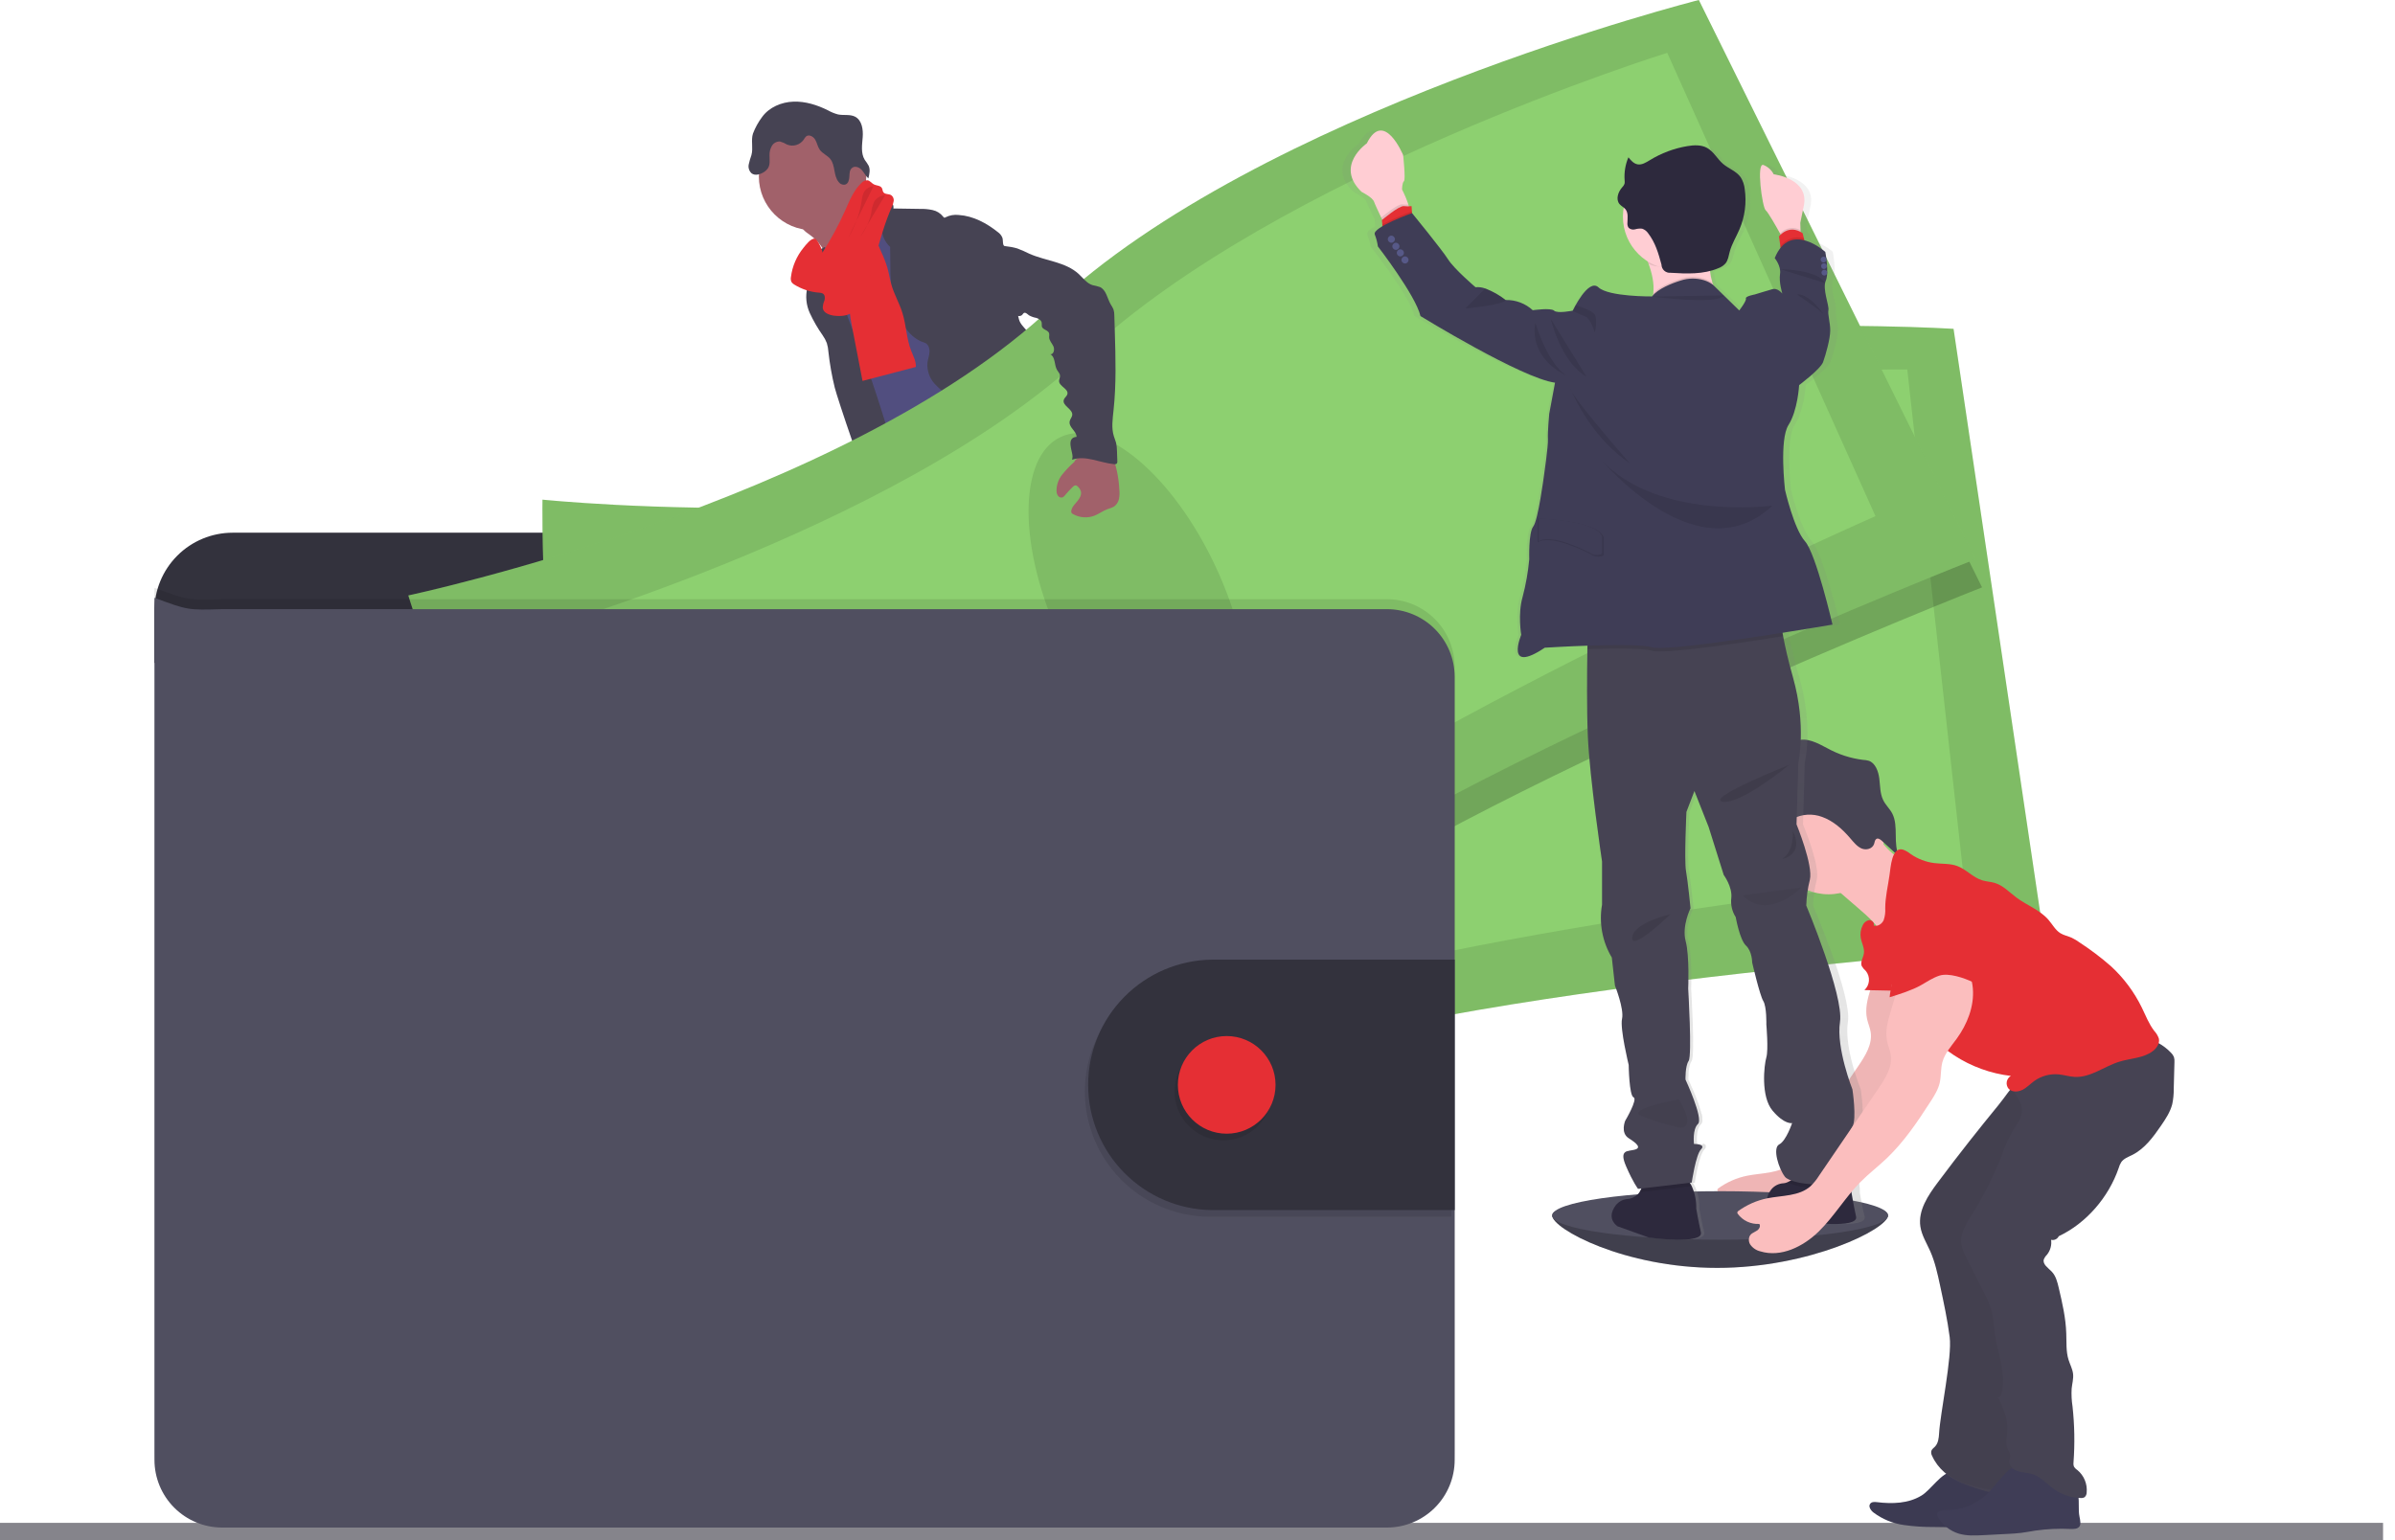 <svg width="157" height="101" viewBox="0 0 157 101" fill="none" xmlns="http://www.w3.org/2000/svg">
<path d="M156.217 99.858H0V101H156.217V99.858Z" fill="#85848B"/>
<path d="M123.765 79.701C123.765 80.579 118.646 83.139 112.566 83.139C106.486 83.139 101.749 80.579 101.749 79.701C101.749 78.823 106.677 79.106 112.763 79.106C118.849 79.106 123.765 78.822 123.765 79.701Z" fill="#504F60"/>
<path opacity="0.2" d="M123.765 79.701C123.765 80.58 118.646 83.14 112.566 83.14C106.486 83.14 101.749 80.58 101.749 79.701" fill="black"/>
<path d="M62.534 63.588C63.521 63.715 64.545 63.795 65.49 63.488C65.639 63.442 65.803 63.34 65.788 63.191C65.777 63.137 65.754 63.086 65.721 63.042C65.365 62.508 65.065 61.937 64.828 61.341C64.819 61.309 64.799 61.282 64.773 61.263C64.742 61.252 64.708 61.252 64.678 61.263C64.242 61.378 63.865 61.659 63.432 61.78C63.211 61.84 62.98 61.858 62.753 61.83C62.557 61.808 62.289 61.646 62.11 61.667C62.211 62.317 62.458 62.924 62.534 63.588Z" fill="#E52F34"/>
<path d="M81.197 61.941C81.848 61.494 82.522 61.025 82.906 60.336C82.933 60.295 82.949 60.247 82.952 60.198C82.945 60.149 82.926 60.103 82.897 60.064C82.531 59.482 82.06 58.974 81.508 58.565C81.22 58.768 80.96 59.008 80.734 59.279C80.57 59.452 80.118 59.726 80.114 59.989C80.114 60.138 80.286 60.311 80.367 60.436C80.475 60.597 80.578 60.76 80.676 60.927C80.733 61.009 81.249 61.908 81.197 61.941Z" fill="#E52F34"/>
<path d="M66.403 65.581C66.414 65.735 66.372 65.887 66.284 66.013C66.214 66.083 66.128 66.134 66.033 66.162C64.654 66.656 63.057 66.04 61.68 66.526C61.397 66.626 61.129 66.77 60.845 66.866C60.506 66.968 60.156 67.03 59.803 67.05C59.316 67.096 58.827 67.126 58.339 67.14C57.968 67.166 57.595 67.133 57.234 67.043C57.054 66.997 56.885 66.913 56.739 66.797C56.593 66.682 56.473 66.537 56.387 66.372C56.312 66.224 56.297 66.052 56.346 65.894C56.367 65.839 56.398 65.789 56.436 65.745C56.53 65.64 56.639 65.551 56.761 65.481L57.268 65.154C57.506 64.986 57.765 64.849 58.038 64.746C58.239 64.681 58.452 64.653 58.656 64.597C59.368 64.389 59.913 63.824 60.419 63.28L61.11 62.544C61.174 62.462 61.256 62.397 61.349 62.352C61.445 62.319 61.547 62.31 61.647 62.323C62.318 62.371 62.966 62.588 63.53 62.954C63.674 63.062 63.83 63.154 63.994 63.228C64.399 63.386 64.919 63.267 65.292 63.067C65.469 62.972 65.431 62.919 65.505 62.749C65.579 62.579 65.761 62.471 65.919 62.625C65.966 62.679 66 62.743 66.017 62.813C66.166 63.304 66.109 63.832 66.109 64.347C66.105 64.428 66.115 64.509 66.139 64.585C66.177 64.663 66.222 64.737 66.275 64.806C66.285 64.824 66.295 64.843 66.303 64.862C66.394 65.09 66.428 65.337 66.403 65.581Z" fill="#514E7F"/>
<path d="M66.403 65.581C66.414 65.734 66.372 65.887 66.284 66.013C66.214 66.082 66.128 66.134 66.033 66.162C64.654 66.656 63.057 66.039 61.68 66.526C61.397 66.626 61.129 66.77 60.845 66.865C60.506 66.967 60.156 67.029 59.803 67.05C59.316 67.096 58.827 67.126 58.339 67.139C57.968 67.166 57.595 67.133 57.234 67.043C57.054 66.996 56.885 66.913 56.739 66.797C56.593 66.681 56.473 66.536 56.387 66.371C56.312 66.223 56.297 66.052 56.346 65.894C56.367 65.839 56.398 65.789 56.436 65.745C56.517 65.913 56.575 66.136 56.625 66.217C56.694 66.336 56.787 66.439 56.898 66.519C57.01 66.6 57.137 66.655 57.271 66.682C57.473 66.695 57.675 66.669 57.867 66.606C59.117 66.297 60.446 66.293 61.647 65.824C62.059 65.661 62.452 65.446 62.886 65.347C63.319 65.249 63.779 65.276 64.225 65.239C64.93 65.182 65.614 64.969 66.309 64.858C66.398 65.088 66.431 65.336 66.403 65.581Z" fill="#464353"/>
<path d="M84.357 61.849C84.291 62.373 83.96 62.824 83.595 63.207C83.23 63.589 82.818 63.933 82.528 64.374C82.171 64.92 82.01 65.597 81.545 66.059C81.367 66.226 81.167 66.369 80.95 66.483C80.707 66.626 80.45 66.744 80.183 66.835C79.49 67.057 78.743 67.007 78.018 66.953C77.783 66.951 77.55 66.906 77.33 66.821C77.23 66.77 77.135 66.711 77.044 66.645C76.863 66.533 76.71 66.38 76.598 66.198C76.543 66.1 76.528 65.984 76.555 65.874C76.596 65.753 76.667 65.645 76.762 65.558C76.925 65.389 77.1 65.231 77.286 65.087C77.54 64.922 77.77 64.722 77.967 64.491C78.088 64.309 78.177 64.108 78.231 63.896C78.336 63.525 78.4 63.143 78.423 62.757C78.422 62.501 78.448 62.246 78.502 61.995C78.612 61.602 78.903 61.251 78.871 60.845C78.858 60.787 78.863 60.726 78.886 60.671C78.92 60.628 78.969 60.598 79.022 60.586C79.25 60.495 79.49 60.44 79.734 60.421C79.856 60.412 79.979 60.431 80.094 60.476C80.208 60.521 80.311 60.59 80.395 60.68C80.496 60.802 80.563 60.977 80.712 61.025C80.786 61.045 80.863 61.048 80.938 61.034C81.304 60.997 81.691 60.95 81.98 60.714C82.113 60.594 82.221 60.448 82.295 60.285C82.369 60.122 82.409 59.945 82.412 59.766C82.412 59.63 82.351 59.489 82.56 59.468C82.718 59.447 82.843 59.617 82.924 59.721C83.214 60.109 83.511 60.516 83.62 60.989C83.662 60.973 83.707 60.964 83.753 60.964C83.845 60.963 83.937 60.985 84.02 61.027C84.102 61.069 84.174 61.131 84.227 61.206C84.346 61.398 84.392 61.627 84.357 61.849Z" fill="#514E7F"/>
<path d="M84.357 61.85C84.291 62.373 83.96 62.825 83.595 63.207C83.23 63.59 82.818 63.933 82.528 64.374C82.171 64.92 82.01 65.597 81.545 66.059C81.367 66.227 81.167 66.369 80.95 66.483C80.707 66.626 80.45 66.744 80.183 66.836C79.49 67.057 78.743 67.007 78.018 66.953C77.783 66.951 77.55 66.906 77.33 66.821C77.231 66.77 77.135 66.711 77.044 66.645C76.863 66.533 76.71 66.38 76.598 66.199C76.737 66.132 76.89 66.095 77.044 66.091C77.366 66.109 77.601 66.413 77.909 66.507C78.348 66.639 78.786 66.33 79.231 66.224C79.521 66.156 79.826 66.173 80.114 66.075C80.353 65.983 80.574 65.849 80.767 65.679C81.031 65.49 81.266 65.264 81.465 65.006C81.63 64.749 81.767 64.475 81.874 64.189C82.109 63.641 82.386 63.112 82.702 62.606C82.749 62.526 82.805 62.452 82.87 62.385C82.94 62.321 83.019 62.277 83.098 62.22C83.395 61.995 83.519 61.625 83.623 61.262C83.651 61.151 83.691 61.044 83.741 60.942C83.834 60.941 83.925 60.962 84.008 61.005C84.091 61.047 84.162 61.109 84.216 61.184C84.344 61.381 84.394 61.618 84.357 61.85Z" fill="#464353"/>
<path d="M53.147 15.445C53.517 15.723 53.822 16.078 54.04 16.487C54.248 16.895 55.45 20.059 55.38 20.519C55.771 20.124 57.315 20.06 57.71 19.666C57.876 19.501 58.767 18.676 58.901 18.484C59.035 18.292 60.029 17.889 60.138 17.686C60.544 16.959 57.257 14.201 57.678 13.482C57.701 13.449 57.713 13.409 57.712 13.369C57.702 13.335 57.683 13.304 57.657 13.281C57.388 13.005 57.03 12.834 56.706 12.63C56.381 12.426 56.069 12.142 55.981 11.767C55.672 11.909 55.388 12.102 55.14 12.336C54.537 12.853 53.944 13.38 53.361 13.918C53.134 14.129 52.693 14.411 52.587 14.713C52.462 15.037 52.93 15.268 53.147 15.445Z" fill="#A1616A"/>
<path d="M58.469 14.274C57.965 14.613 57.494 14.998 57.062 15.426C56.654 15.829 56.267 16.296 56.169 16.86C56.127 17.082 56.133 17.307 56.099 17.532C55.95 18.507 55.107 19.221 54.735 20.133C54.627 20.415 54.548 20.707 54.498 21.004C54.394 21.568 54.337 22.14 54.327 22.713C54.318 23.268 54.863 23.651 55.063 24.168C55.262 24.686 55.316 25.219 55.417 25.751C55.607 26.754 55.957 27.721 56.31 28.683C57.044 30.71 59.422 36.314 60.156 38.342C62.405 37.778 68.391 36.482 70.382 35.293C71.046 34.897 65.776 30.43 66.486 30.122C66.526 30.116 66.565 30.1 66.599 30.076C66.632 30.052 66.66 30.021 66.679 29.985C66.698 29.949 66.709 29.909 66.71 29.867C66.711 29.826 66.703 29.786 66.685 29.748C65.975 26.644 63.755 24.093 62.747 21.07C62.397 20.02 61.769 19.124 61.293 18.127C60.861 17.224 60.631 16.225 60.114 15.366C60.017 15.189 59.889 15.031 59.738 14.897C59.609 14.799 59.47 14.714 59.322 14.646C59.028 14.503 58.754 14.418 58.469 14.274Z" fill="#514E7F"/>
<path d="M53.266 15.092C55.21 15.092 56.786 13.516 56.786 11.572C56.786 9.628 55.21 8.052 53.266 8.052C51.322 8.052 49.746 9.628 49.746 11.572C49.746 13.516 51.322 15.092 53.266 15.092Z" fill="#A1616A"/>
<path d="M56.847 13.226C57.023 13.064 57.243 12.959 57.479 12.925C57.715 12.891 57.956 12.93 58.17 13.035C58.408 13.159 58.617 13.409 58.563 13.671L60.309 13.698C60.587 13.69 60.865 13.716 61.137 13.774C61.41 13.833 61.655 13.986 61.827 14.207C61.848 14.235 61.872 14.269 61.908 14.274C61.937 14.274 61.965 14.265 61.988 14.247C62.257 14.112 62.559 14.06 62.857 14.098C63.801 14.159 64.673 14.631 65.413 15.22C65.546 15.312 65.65 15.441 65.71 15.591C65.772 15.789 65.699 16.037 65.859 16.179C65.859 17.816 66.422 19.346 66.797 20.942C66.864 21.226 67.136 21.477 67.325 21.701C67.559 21.948 67.75 22.233 67.889 22.543C68.208 23.371 67.769 24.344 68.079 25.174C68.21 25.526 68.463 25.814 68.674 26.12C68.953 26.472 69.129 26.894 69.183 27.34C69.196 27.54 69.171 27.741 69.183 27.935C69.203 28.204 69.253 28.469 69.332 28.726C69.459 29.206 69.592 29.686 69.731 30.165C69.957 30.939 70.252 31.774 70.945 32.186C69.271 32.471 67.505 32.749 65.91 32.167C65.687 32.091 65.476 31.985 65.282 31.853C64.706 31.442 64.427 30.739 64.179 30.076C63.902 29.331 63.621 28.574 63.564 27.782C63.565 27.53 63.529 27.28 63.459 27.038C63.296 26.606 62.863 26.346 62.47 26.106C62.027 25.863 61.625 25.55 61.28 25.18C61.108 24.994 60.977 24.774 60.894 24.535C60.811 24.296 60.778 24.043 60.797 23.79C60.827 23.545 60.924 23.308 60.933 23.061C60.942 22.814 60.832 22.531 60.595 22.466C59.376 22.096 58.794 20.653 58.523 19.409C58.406 18.765 58.354 18.112 58.367 17.459L58.35 16.189C58.182 16.036 58.047 15.85 57.953 15.643C57.859 15.436 57.808 15.212 57.803 14.985C57.819 14.852 57.816 14.718 57.795 14.586C57.736 14.425 57.641 14.28 57.516 14.162C57.246 13.886 57.021 13.57 56.847 13.226Z" fill="#464353"/>
<path d="M53.098 17.251C53.058 17.643 53.147 18.047 53.059 18.432C53.025 18.581 52.965 18.73 52.922 18.869C52.79 19.423 52.847 20.006 53.084 20.525C53.321 21.039 53.605 21.529 53.931 21.991C54.042 22.149 54.133 22.319 54.202 22.499C54.259 22.687 54.294 22.881 54.306 23.078C54.393 23.866 54.531 24.647 54.72 25.417C54.887 26.084 56.78 31.785 57.221 32.313C57.301 32.43 57.422 32.512 57.56 32.544C57.66 32.547 57.759 32.527 57.849 32.484L58.742 32.142C58.818 32.119 58.888 32.08 58.949 32.029C59.032 31.931 59.078 31.806 59.077 31.677C59.141 30.951 57.243 25.21 57.002 24.524C56.273 22.453 55.302 20.455 54.827 18.31C54.695 17.715 54.625 16.798 54.189 16.323C54.009 16.127 54.07 16.21 53.854 16.313C53.745 16.36 53.639 16.416 53.538 16.478C53.412 16.566 53.307 16.681 53.231 16.814C53.155 16.948 53.109 17.097 53.098 17.251Z" fill="#464353"/>
<path d="M55.808 21.181C56.048 22.448 56.295 23.711 56.541 24.978L60.035 24.063C60.064 23.696 59.869 23.357 59.738 23.021C59.419 22.221 59.412 21.331 59.154 20.51C58.959 19.885 58.62 19.31 58.437 18.681C58.331 18.314 58.278 17.936 58.173 17.566C58.062 17.202 57.924 16.846 57.763 16.502C57.566 16.002 57.31 15.527 57.001 15.089C56.554 15.256 56.078 15.449 55.823 15.853C55.693 16.08 55.618 16.335 55.606 16.597C55.545 17.381 55.829 18.17 55.735 18.95C55.639 19.693 55.663 20.446 55.808 21.181Z" fill="#E52F34"/>
<path d="M60.093 38.03C60.29 38.774 60.005 39.557 59.773 40.294C59.424 41.403 59.185 42.545 59.062 43.702C59.047 43.996 58.987 44.287 58.886 44.564C58.776 44.812 58.589 45.022 58.461 45.259C58.109 45.881 58.118 46.64 58.194 47.352C58.245 47.82 58.321 48.288 58.414 48.749C58.529 49.313 58.67 49.903 58.505 50.453C58.782 50.392 58.97 50.751 58.952 51.032C58.934 51.314 58.843 51.628 58.978 51.87C59.321 51.995 59.324 52.466 59.313 52.83C59.319 53.463 59.399 54.092 59.552 54.706C60.069 57.196 60.619 59.68 61.201 62.157C62.458 62.547 63.927 62.953 65.127 62.413C65.35 62.313 65.573 62.154 65.624 61.912C65.637 61.782 65.621 61.651 65.576 61.528L65.008 59.46C64.87 58.959 64.731 58.443 64.804 57.929C64.859 57.547 65.026 57.135 64.838 56.797C64.774 56.681 64.673 56.59 64.599 56.48C64.301 56.044 64.457 55.46 64.481 54.932C64.49 54.813 64.482 54.694 64.457 54.578C64.416 54.442 64.359 54.311 64.288 54.189C63.818 53.277 63.592 52.259 63.633 51.233C63.651 51.102 63.633 50.969 63.581 50.848C63.544 50.798 63.512 50.745 63.484 50.69C63.462 50.594 63.473 50.494 63.515 50.406C63.344 50.276 63.191 50.126 63.057 49.959C63.139 49.908 63.209 49.839 63.261 49.756C63.313 49.674 63.345 49.581 63.356 49.484C63.366 49.388 63.355 49.29 63.322 49.199C63.289 49.107 63.236 49.024 63.167 48.956C63.227 48.944 63.284 48.915 63.329 48.873C63.374 48.831 63.407 48.777 63.423 48.717C63.44 48.657 63.44 48.594 63.422 48.535C63.405 48.475 63.372 48.422 63.326 48.38C63.253 48.33 63.156 48.307 63.104 48.231C63.024 48.121 63.089 47.968 63.155 47.85L63.502 47.224C63.761 46.758 63.819 46.182 64.097 45.735C64.496 45.085 64.756 44.36 65.014 43.643L66.016 40.879L66.69 41.464C66.914 41.635 67.103 41.85 67.243 42.095C67.339 42.337 67.4 42.591 67.424 42.851C67.671 44.351 68.614 45.652 68.964 47.13C69.041 47.459 69.094 47.804 69.283 48.085C69.35 48.172 69.411 48.263 69.464 48.359C69.513 48.506 69.539 48.659 69.54 48.813C69.571 49.115 69.667 49.408 69.821 49.669C69.975 49.931 70.184 50.157 70.433 50.331C70.765 50.559 71.177 50.715 71.357 51.075C71.393 51.187 71.443 51.294 71.506 51.393C71.667 51.586 72.014 51.608 72.082 51.851C72.121 51.986 72.049 52.149 72.125 52.268C72.168 52.323 72.225 52.365 72.291 52.391L73.26 52.875C74.343 53.417 74.897 54.661 75.696 55.568C75.972 55.863 76.216 56.186 76.425 56.532C76.771 57.15 76.93 57.925 77.513 58.318C77.67 58.399 77.813 58.505 77.936 58.632C78.119 58.873 78.052 59.211 78.069 59.515C78.085 59.818 78.317 60.18 78.606 60.088C78.505 60.455 78.505 60.844 78.606 61.211C79.874 61.146 81.082 60.657 82.038 59.821C82.321 59.574 82.593 59.259 82.596 58.884C82.6 58.819 82.586 58.754 82.555 58.697C82.497 58.624 82.422 58.567 82.336 58.532C81.429 58.041 81.157 56.903 80.698 55.978C80.298 55.163 79.706 54.46 79.21 53.703C78.132 52.073 77.397 50.101 75.767 49.025C75.409 48.788 74.992 48.578 74.812 48.187C74.712 47.968 74.7 47.718 74.621 47.492C74.543 47.265 74.353 47.045 74.112 47.045C74.246 46.718 74.219 46.319 74.228 45.964C74.238 45.807 74.219 45.65 74.175 45.499C74.113 45.336 74.033 45.181 73.935 45.037C73.51 44.317 73.297 43.492 73.322 42.656C73.334 42.226 73.41 41.782 73.28 41.371C73.215 41.164 73.1 40.975 73.021 40.776C72.903 40.415 72.84 40.037 72.835 39.657L72.746 38.226C72.733 37.75 72.671 37.276 72.561 36.812C72.264 35.702 71.966 31.051 70.947 30.527C69.927 30.003 68.175 33.583 67.028 33.653C66.52 33.674 66.018 33.77 65.539 33.94C64.776 34.226 64.136 34.758 63.512 35.279L61.402 37.052C60.955 37.42 60.586 37.771 60.093 38.03Z" fill="#464353"/>
<path d="M49.964 7.664C50.428 7.03 51.226 6.693 52.011 6.665C52.797 6.637 53.571 6.884 54.275 7.234C54.483 7.352 54.705 7.443 54.936 7.504C55.308 7.58 55.722 7.479 56.058 7.653C56.505 7.89 56.591 8.493 56.553 8.993C56.514 9.493 56.42 10.048 56.687 10.481C56.781 10.605 56.867 10.735 56.944 10.87C57.059 11.127 56.992 11.425 56.923 11.697C56.749 11.548 56.651 11.324 56.496 11.151C56.341 10.978 56.072 10.862 55.88 10.992C55.688 11.121 55.691 11.356 55.68 11.568C55.67 11.779 55.616 12.032 55.417 12.101C55.334 12.12 55.246 12.113 55.167 12.082C55.087 12.051 55.019 11.997 54.97 11.927C54.63 11.51 54.767 10.844 54.429 10.425C54.237 10.187 53.917 10.07 53.739 9.82C53.6 9.624 53.564 9.374 53.442 9.163C53.32 8.951 53.035 8.796 52.846 8.942C52.782 9.004 52.728 9.076 52.687 9.155C52.569 9.324 52.398 9.448 52.201 9.508C52.004 9.567 51.792 9.558 51.601 9.483C51.454 9.393 51.296 9.324 51.13 9.279C51.022 9.273 50.914 9.298 50.819 9.351C50.724 9.403 50.646 9.482 50.593 9.576C50.486 9.766 50.435 9.981 50.444 10.198C50.444 10.496 50.498 10.813 50.328 11.051C50.264 11.141 50.183 11.218 50.09 11.277C49.841 11.437 49.495 11.544 49.265 11.362C49.188 11.29 49.13 11.199 49.098 11.098C49.065 10.997 49.059 10.889 49.081 10.785C49.126 10.578 49.184 10.374 49.257 10.175C49.388 9.713 49.216 9.194 49.359 8.759C49.509 8.368 49.712 7.999 49.964 7.664Z" fill="#464353"/>
<path d="M51.849 18.164C51.827 18.273 51.838 18.386 51.882 18.487C51.926 18.557 51.986 18.614 52.058 18.655C52.558 18.967 53.127 19.152 53.716 19.193C53.796 19.194 53.874 19.215 53.945 19.252C54.085 19.345 54.094 19.55 54.042 19.714C53.972 19.868 53.936 20.035 53.936 20.205C53.979 20.516 54.348 20.651 54.659 20.698C55.095 20.753 55.573 20.724 55.919 20.452C56.152 20.239 56.331 19.971 56.438 19.674C57.292 17.71 57.591 15.54 58.456 13.583C58.522 13.455 58.565 13.317 58.586 13.175C58.595 13.104 58.585 13.032 58.556 12.966C58.528 12.9 58.483 12.843 58.425 12.8C58.264 12.7 58.014 12.757 57.905 12.601C57.852 12.522 57.858 12.415 57.81 12.331C57.711 12.154 57.449 12.182 57.27 12.08C57.13 12.005 57.033 11.852 56.877 11.822C56.8 11.818 56.724 11.832 56.653 11.862C56.583 11.893 56.52 11.939 56.471 11.998C55.963 12.471 55.697 13.143 55.414 13.777C54.982 14.748 54.477 15.686 53.902 16.581C53.969 16.477 53.58 15.688 53.428 15.653C53.162 15.6 52.821 16.067 52.677 16.241C52.224 16.791 51.937 17.458 51.849 18.164Z" fill="#E52F34"/>
<path opacity="0.1" d="M57.257 12.218C57.15 12.22 57.044 12.246 56.949 12.293C56.853 12.341 56.77 12.41 56.704 12.495C56.545 12.702 56.514 12.976 56.474 13.239C56.338 14.074 56.04 14.874 55.597 15.594" fill="black"/>
<path opacity="0.1" d="M58.016 12.812C57.868 12.815 57.724 12.857 57.597 12.933C57.471 13.009 57.366 13.117 57.294 13.245C57.195 13.479 57.134 13.727 57.112 13.98C56.984 14.541 56.738 15.069 56.39 15.527" fill="black"/>
<path d="M93.388 41.91V40.061C93.388 38.7 92.847 37.395 91.885 36.433C90.922 35.471 89.617 34.931 88.257 34.931H15.253C13.892 34.931 12.587 35.471 11.625 36.433C10.662 37.395 10.121 38.7 10.121 40.061V43.469L93.388 41.91Z" fill="#33323D"/>
<path d="M35.562 32.764C35.562 32.764 35.353 45.692 37.646 49.946C39.938 54.2 40.92 72.705 40.92 72.705C40.92 72.705 64.948 75.19 81.693 69.728C98.437 64.266 134.066 62.032 134.066 62.032L128.062 21.564C128.062 21.564 98.4 19.662 81.526 27.709C64.652 35.757 35.562 32.764 35.562 32.764Z" fill="#8DD070"/>
<path opacity="0.1" d="M35.562 32.764C35.562 32.764 35.353 45.692 37.646 49.946C39.938 54.2 40.92 72.705 40.92 72.705C40.92 72.705 64.948 75.19 81.693 69.728C98.437 64.266 134.066 62.032 134.066 62.032L128.062 21.564C128.062 21.564 98.4 19.662 81.526 27.709C64.652 35.757 35.562 32.764 35.562 32.764Z" fill="black"/>
<path d="M40.88 37.486C40.88 37.486 40.128 48.153 42.014 51.562C43.9 54.97 43.988 70.186 43.988 70.186C43.988 70.186 65.612 71.189 80.995 65.953C96.377 60.717 128.702 57.32 128.702 57.32L125.028 24.226C125.028 24.226 98.282 23.951 82.672 31.321C67.062 38.692 40.88 37.486 40.88 37.486Z" fill="#8DD070"/>
<path opacity="0.1" d="M82.434 59.894C85.511 59.511 87.339 53.851 86.517 47.252C85.695 40.652 82.535 35.614 79.458 35.997C76.381 36.38 74.553 42.04 75.375 48.639C76.197 55.238 79.358 60.277 82.434 59.894Z" fill="black"/>
<path opacity="0.2" d="M111.8 1.85C111.8 1.85 82.983 9.143 69.394 21.98C55.805 34.818 27.199 40.896 27.199 40.896C27.199 40.896 30.967 53.263 34.453 56.609C37.939 59.955 44.55 77.268 44.55 77.268C44.55 77.268 68.181 72.258 82.44 61.916C96.698 51.575 129.93 38.515 129.93 38.515L111.8 1.85Z" fill="black"/>
<path d="M26.766 39.045C26.766 39.045 30.533 51.413 34.016 54.759C37.498 58.105 44.113 75.416 44.113 75.416C44.113 75.416 67.747 70.408 82.007 60.066C96.267 49.725 129.495 36.669 129.495 36.669L111.365 0C111.365 0 82.55 7.293 68.961 20.13C55.372 32.968 26.766 39.045 26.766 39.045Z" fill="#8DD070"/>
<path opacity="0.1" d="M26.766 39.045C26.766 39.045 30.533 51.413 34.016 54.759C37.498 58.105 44.113 75.416 44.113 75.416C44.113 75.416 67.747 70.408 82.007 60.066C96.267 49.725 129.495 36.669 129.495 36.669L111.365 0C111.365 0 82.55 7.293 68.961 20.13C55.372 32.968 26.766 39.045 26.766 39.045Z" fill="black"/>
<path d="M33.271 41.908C33.271 41.908 35.83 52.293 38.671 54.957C41.512 57.621 46.262 72.073 46.262 72.073C46.262 72.073 67.15 66.391 80.183 56.687C93.217 46.982 122.943 33.844 122.943 33.844L109.293 3.464C109.293 3.464 83.754 11.407 71.158 23.213C58.562 35.019 33.271 41.908 33.271 41.908Z" fill="#8DD070"/>
<path opacity="0.1" d="M79.702 50.483C82.512 49.174 82.515 43.226 79.708 37.197C76.901 31.169 72.346 27.343 69.536 28.652C66.725 29.961 66.722 35.909 69.529 41.937C72.337 47.966 76.891 51.792 79.702 50.483Z" fill="black"/>
<path opacity="0.1" d="M95.359 43.724V95.073C95.359 95.656 95.244 96.234 95.021 96.773C94.798 97.311 94.471 97.801 94.058 98.213C93.646 98.626 93.156 98.953 92.617 99.176C92.078 99.399 91.501 99.513 90.918 99.513H14.564C13.386 99.513 12.258 99.045 11.425 98.212C10.593 97.38 10.125 96.251 10.125 95.073V38.548C12.313 39.36 12.313 39.36 14.564 39.292H90.918C92.094 39.292 93.222 39.758 94.055 40.59C94.888 41.42 95.357 42.548 95.359 43.724Z" fill="black"/>
<path d="M95.359 44.377V95.727C95.359 96.904 94.891 98.034 94.058 98.866C93.225 99.699 92.095 100.166 90.918 100.166H14.564C13.386 100.166 12.258 99.698 11.425 98.866C10.593 98.033 10.125 96.904 10.125 95.727V39.2C12.313 40.011 12.313 40.011 14.564 39.944H90.918C92.094 39.944 93.223 40.411 94.055 41.242C94.888 42.073 95.357 43.201 95.359 44.377Z" fill="#504F60"/>
<path opacity="0.1" d="M95.142 63.362V79.783H79.216C77.058 79.754 74.997 78.876 73.481 77.34C71.965 75.803 71.115 73.731 71.115 71.573C71.115 69.414 71.965 67.342 73.481 65.805C74.997 64.269 77.058 63.391 79.216 63.362H95.142Z" fill="black"/>
<path d="M95.359 62.924V79.349H79.433C77.275 79.32 75.215 78.442 73.699 76.905C72.183 75.368 71.332 73.297 71.332 71.138C71.332 68.979 72.183 66.907 73.699 65.371C75.215 63.834 77.275 62.956 79.433 62.927L95.359 62.924Z" fill="#33323D"/>
<path opacity="0.1" d="M80.197 74.775C81.965 74.775 83.398 73.341 83.398 71.573C83.398 69.805 81.965 68.372 80.197 68.372C78.429 68.372 76.995 69.805 76.995 71.573C76.995 73.341 78.429 74.775 80.197 74.775Z" fill="black"/>
<path d="M80.414 74.34C82.182 74.34 83.616 72.907 83.616 71.139C83.616 69.371 82.182 67.937 80.414 67.937C78.646 67.937 77.213 69.371 77.213 71.139C77.213 72.907 78.646 74.34 80.414 74.34Z" fill="#E52F34"/>
<path d="M123.003 62.783C123.129 64.154 122.092 65.485 122.394 66.827C122.459 67.114 122.583 67.385 122.628 67.675C122.753 68.473 122.278 69.228 121.824 69.895L117.924 75.616C117.768 75.868 117.581 76.099 117.368 76.304C116.624 76.968 115.504 76.899 114.525 77.097C113.836 77.237 113.186 77.524 112.62 77.939C112.596 77.96 112.581 77.988 112.578 78.019C112.574 78.05 112.583 78.081 112.602 78.106C112.764 78.326 112.978 78.503 113.226 78.619C113.473 78.735 113.746 78.788 114.019 78.771C114.122 78.907 114.019 79.105 113.87 79.201C113.66 79.35 113.373 79.386 113.331 79.74C113.316 79.864 113.341 79.989 113.403 80.097C113.56 80.338 113.804 80.508 114.084 80.572C115.434 80.985 116.893 80.26 117.904 79.273C118.914 78.286 119.639 77.04 120.63 76.036C121.179 75.481 121.803 75.004 122.369 74.466C123.497 73.391 124.374 72.084 125.22 70.776C125.475 70.381 125.731 69.977 125.838 69.52C125.945 69.063 125.895 68.601 126.015 68.159C126.173 67.579 126.597 67.117 126.95 66.631C127.642 65.678 128.103 64.513 128.013 63.34C127.922 62.167 127.194 61.008 126.087 60.609C125.743 60.471 125.365 60.448 125.008 60.543C124.554 60.683 124.219 61.058 123.909 61.417L123.165 62.273C122.979 62.461 122.833 62.683 122.733 62.928C122.686 63.05 122.674 63.184 122.701 63.313C122.727 63.442 122.79 63.561 122.882 63.655" fill="#FBBEBE"/>
<path opacity="0.05" d="M123.003 62.783C123.129 64.154 122.092 65.485 122.394 66.827C122.459 67.114 122.583 67.385 122.628 67.675C122.753 68.473 122.278 69.228 121.824 69.895L117.924 75.616C117.768 75.868 117.581 76.099 117.368 76.304C116.624 76.968 115.504 76.899 114.525 77.097C113.836 77.237 113.186 77.524 112.62 77.939C112.596 77.96 112.581 77.988 112.578 78.019C112.574 78.05 112.583 78.081 112.602 78.106C112.764 78.326 112.978 78.503 113.226 78.619C113.473 78.735 113.746 78.788 114.019 78.771C114.122 78.907 114.019 79.105 113.87 79.201C113.66 79.35 113.373 79.386 113.331 79.74C113.316 79.864 113.341 79.989 113.403 80.097C113.56 80.338 113.804 80.508 114.084 80.572C115.434 80.985 116.893 80.26 117.904 79.273C118.914 78.286 119.639 77.04 120.63 76.036C121.179 75.481 121.803 75.004 122.369 74.466C123.497 73.391 124.374 72.084 125.22 70.776C125.475 70.381 125.731 69.977 125.838 69.52C125.945 69.063 125.895 68.601 126.015 68.159C126.173 67.579 126.597 67.117 126.95 66.631C127.642 65.678 128.103 64.513 128.013 63.34C127.922 62.167 127.194 61.008 126.087 60.609C125.743 60.471 125.365 60.448 125.008 60.543C124.554 60.683 124.219 61.058 123.909 61.417L123.165 62.273C122.979 62.461 122.833 62.683 122.733 62.928C122.686 63.05 122.674 63.184 122.701 63.313C122.727 63.442 122.79 63.561 122.882 63.655" fill="black"/>
<path d="M125.954 98.072C125.103 98.592 124.042 98.623 123.052 98.502C122.893 98.483 122.704 98.471 122.605 98.595C122.456 98.773 122.632 99.041 122.814 99.18C123.398 99.618 124.083 99.9 124.807 100C125.452 100.091 126.104 100.135 126.756 100.129C128.542 100.161 130.329 100.19 132.086 99.934C132.19 99.927 132.292 99.897 132.384 99.848C132.497 99.768 132.576 99.649 132.604 99.513C132.725 99.055 132.493 98.564 132.141 98.245C131.79 97.927 131.339 97.749 130.899 97.578L129.351 96.975C128.988 96.834 128.406 96.459 128.011 96.489C127.27 96.542 126.569 97.712 125.954 98.072Z" fill="#3F3D56"/>
<path opacity="0.05" d="M125.954 98.072C125.103 98.592 124.042 98.623 123.052 98.502C122.893 98.483 122.704 98.471 122.605 98.595C122.456 98.773 122.632 99.041 122.814 99.18C123.398 99.618 124.083 99.9 124.807 100C125.452 100.091 126.104 100.135 126.756 100.129C128.542 100.161 130.329 100.19 132.086 99.934C132.19 99.927 132.292 99.897 132.384 99.848C132.497 99.768 132.576 99.649 132.604 99.513C132.725 99.055 132.493 98.564 132.141 98.245C131.79 97.927 131.339 97.749 130.899 97.578L129.351 96.975C128.988 96.834 128.406 96.459 128.011 96.489C127.27 96.542 126.569 97.712 125.954 98.072Z" fill="black"/>
<path d="M127.039 77.524C126.395 78.381 125.728 79.371 125.887 80.432C125.974 81.004 126.294 81.508 126.529 82.037C126.847 82.754 127.014 83.525 127.178 84.293C127.419 85.415 127.661 86.54 127.809 87.68C127.977 88.968 127.187 92.693 127.114 93.99C127.096 94.302 127.059 94.64 126.841 94.865C126.756 94.954 126.643 95.026 126.605 95.142C126.582 95.254 126.6 95.37 126.657 95.469C127.02 96.288 127.763 96.898 128.592 97.246C129.421 97.595 131.42 98.196 132.323 98.227C132.442 98.24 132.563 98.224 132.674 98.181C132.794 98.108 132.889 97.999 132.945 97.87C133.593 96.632 132.97 92.229 132.979 90.831C132.988 89.666 133.264 88.508 133.213 87.344C133.171 86.409 132.915 85.496 132.831 84.564C132.682 83.037 132.962 81.502 133.243 79.993C133.457 78.835 133.673 77.677 133.948 76.534C134.117 75.836 134.311 75.132 134.693 74.526C134.99 74.045 135.408 73.644 135.755 73.187C136.718 71.925 137.145 70.335 136.946 68.76C136.925 68.611 134.713 69.321 134.518 69.406C133.723 69.743 132.991 70.214 132.354 70.798C131.842 71.286 131.439 71.938 130.991 72.484C130.357 73.257 129.731 74.035 129.113 74.819C128.407 75.715 127.716 76.617 127.039 77.524Z" fill="#464353"/>
<path opacity="0.05" d="M127.039 77.472C126.395 78.329 125.728 79.32 125.887 80.38C125.974 80.953 126.294 81.457 126.529 81.986C126.847 82.702 127.014 83.474 127.178 84.241C127.419 85.365 127.661 86.49 127.809 87.628C127.977 88.917 127.187 92.641 127.114 93.938C127.096 94.25 127.059 94.59 126.841 94.814C126.756 94.902 126.643 94.974 126.605 95.09C126.582 95.201 126.6 95.318 126.657 95.417C127.02 96.237 127.763 96.846 128.592 97.203C129.421 97.56 131.42 97.871 132.323 97.901C132.442 97.914 132.563 97.898 132.674 97.855C132.795 97.783 132.889 97.674 132.945 97.545C133.593 96.307 132.97 92.187 132.979 90.788C132.988 89.621 133.264 88.465 133.213 87.299C133.171 86.365 132.915 85.451 132.831 84.521C132.682 82.992 132.962 81.457 133.243 79.948C133.457 78.792 133.673 77.634 133.948 76.489C134.117 75.791 134.311 75.087 134.693 74.481C134.99 74.001 135.408 73.599 135.755 73.142C136.718 71.88 137.146 70.29 136.946 68.716C136.925 68.567 134.713 69.277 134.518 69.362C133.723 69.699 132.991 70.171 132.354 70.755C131.842 71.241 131.439 71.893 130.991 72.439C130.357 73.212 129.731 73.991 129.113 74.776C128.407 75.665 127.716 76.564 127.039 77.472Z" fill="black"/>
<path d="M119.868 58.642C121.863 58.642 123.48 57.025 123.48 55.03C123.48 53.035 121.863 51.417 119.868 51.417C117.873 51.417 116.256 53.035 116.256 55.03C116.256 57.025 117.873 58.642 119.868 58.642Z" fill="#FBBEBE"/>
<path d="M123.122 54.878C123.455 55.41 123.893 55.87 124.408 56.23C124.924 56.589 125.506 56.841 126.121 56.971L125.848 57.961C125.378 59.66 124.85 61.458 123.537 62.637C123.686 62.061 123.495 61.446 123.171 60.946C122.846 60.446 122.391 60.053 121.944 59.665L119.865 57.864C119.805 57.815 119.755 57.755 119.716 57.688C119.665 57.561 119.665 57.419 119.716 57.292C119.981 56.468 120.737 55.953 121.354 55.396C121.663 55.108 121.939 54.787 122.177 54.438C122.592 53.845 122.849 54.441 123.122 54.878Z" fill="#FBBEBE"/>
<path d="M115.11 51.398L115.028 50.72C115.598 50.868 116.14 50.383 116.504 49.882C116.869 49.38 117.207 48.789 117.762 48.579C118.436 48.326 119.151 48.728 119.795 49.068C120.517 49.468 121.309 49.726 122.128 49.827C122.258 49.831 122.388 49.852 122.513 49.889C122.933 50.038 123.132 50.565 123.193 51.043C123.254 51.52 123.238 52.028 123.445 52.454C123.594 52.776 123.87 53.016 124.04 53.335C124.487 54.189 124.055 55.357 124.521 56.195L123.363 55.134C123.257 55.037 123.108 54.936 122.991 55.018C122.899 55.084 122.891 55.225 122.854 55.338C122.742 55.669 122.328 55.767 122.029 55.636C121.73 55.505 121.511 55.221 121.285 54.962C120.773 54.357 120.163 53.826 119.448 53.568C119.135 53.451 118.801 53.402 118.467 53.424C118.134 53.446 117.809 53.539 117.514 53.696C116.973 54.002 116.577 54.713 115.915 54.738C115.007 54.773 114.629 53.082 114.209 52.413C114.363 52.298 114.471 52.132 114.515 51.945C114.558 51.757 114.534 51.561 114.447 51.389C114.509 51.364 115.096 51.294 115.11 51.398Z" fill="#464353"/>
<path d="M70.43 30.28C70.14 30.538 69.872 30.82 69.628 31.122C69.383 31.429 69.252 31.812 69.259 32.204C69.26 32.318 69.296 32.429 69.363 32.521C69.397 32.566 69.444 32.598 69.497 32.614C69.551 32.631 69.608 32.63 69.661 32.612C69.721 32.581 69.772 32.536 69.809 32.481C69.967 32.292 70.134 32.111 70.31 31.939C70.374 31.875 70.458 31.808 70.545 31.832C70.584 31.846 70.618 31.869 70.646 31.899C70.746 31.986 70.819 32.099 70.856 32.227C70.908 32.454 70.775 32.682 70.625 32.861C70.475 33.039 70.298 33.21 70.237 33.435C70.214 33.495 70.214 33.56 70.237 33.62C70.265 33.663 70.306 33.697 70.353 33.718C70.566 33.835 70.802 33.904 71.045 33.92C71.288 33.936 71.531 33.899 71.758 33.81C72.055 33.69 72.32 33.483 72.627 33.376C72.76 33.339 72.888 33.289 73.011 33.227C73.099 33.168 73.174 33.093 73.233 33.006C73.291 32.918 73.332 32.82 73.352 32.716C73.391 32.51 73.398 32.298 73.374 32.09C73.337 31.281 73.164 30.485 72.862 29.733C72.845 29.685 72.815 29.642 72.776 29.608C72.731 29.581 72.679 29.567 72.627 29.568C72.246 29.528 71.621 29.333 71.253 29.474C71.125 29.545 71.014 29.644 70.929 29.763C70.86 29.839 70.43 30.18 70.43 30.28Z" fill="#A1616A"/>
<path d="M70.31 29.943C70.31 29.58 69.863 28.703 70.573 28.645C70.573 28.257 70.024 28.016 70.126 27.604C70.159 27.467 70.275 27.355 70.289 27.215C70.333 26.818 69.616 26.602 69.735 26.221C69.78 26.072 69.938 25.986 69.972 25.838C70.052 25.494 69.437 25.341 69.425 24.988C69.425 24.869 69.493 24.758 69.487 24.639C69.487 24.49 69.357 24.377 69.286 24.247C69.1 23.915 69.19 23.402 68.851 23.231C69.076 23.25 69.149 22.917 69.056 22.713C68.964 22.509 68.775 22.332 68.774 22.105C68.785 22.023 68.785 21.94 68.774 21.858C68.711 21.641 68.355 21.623 68.296 21.412C68.288 21.331 68.286 21.249 68.288 21.168C68.265 21 68.092 20.892 67.93 20.845C67.761 20.816 67.599 20.758 67.45 20.674C67.346 20.595 67.226 20.464 67.114 20.525C67.072 20.55 67.052 20.598 67.02 20.634C66.886 20.79 66.63 20.721 66.462 20.607C65.965 20.269 65.718 19.663 65.612 19.072C65.507 18.481 65.51 17.871 65.377 17.286C65.337 17.104 65.283 16.925 65.216 16.75C65.16 16.602 64.978 16.368 64.966 16.218C64.939 15.875 65.648 16.109 65.917 16.143C66.179 16.169 66.438 16.218 66.69 16.292C66.959 16.394 67.223 16.509 67.48 16.639C68.555 17.113 69.853 17.172 70.716 17.969C71 18.231 71.24 18.575 71.609 18.694C71.778 18.727 71.945 18.77 72.109 18.824C72.518 19.016 72.582 19.559 72.806 19.952C72.876 20.056 72.937 20.165 72.989 20.279C73.032 20.414 73.052 20.555 73.048 20.696L73.079 21.727C73.13 23.456 73.181 25.188 72.996 26.905C72.937 27.473 72.847 28.056 73.016 28.601C73.06 28.75 73.123 28.89 73.164 29.04C73.201 29.216 73.22 29.396 73.221 29.576L73.245 30.244C73.253 30.296 73.241 30.349 73.212 30.393C73.187 30.413 73.158 30.427 73.127 30.435C73.096 30.442 73.063 30.443 73.032 30.436C72.102 30.353 71.161 29.829 70.283 30.146" fill="#464353"/>
<path d="M112.761 81.292C118.841 81.292 123.769 80.58 123.769 79.701C123.769 78.823 118.841 78.11 112.761 78.11C106.682 78.11 101.753 78.823 101.753 79.701C101.753 80.58 106.682 81.292 112.761 81.292Z" fill="#504F60"/>
<path d="M122.232 79.779C122.038 78.95 121.918 78.222 121.918 78.222C121.918 78.222 121.962 77.32 121.557 76.643V76.416V74.749C121.673 74.447 121.814 74.154 121.979 73.876C122.276 73.352 121.979 71.432 121.979 71.432C121.979 71.432 120.867 68.725 121.136 67.007C121.406 65.289 118.853 59.38 118.853 59.38C118.869 58.811 118.949 58.244 119.093 57.693C119.12 57.577 119.131 57.458 119.125 57.339C119.125 57.324 119.125 57.31 119.125 57.295C119.125 57.28 119.125 57.304 119.125 57.309C119.087 56.176 118.191 54.054 118.191 54.054L118.311 50.008C118.311 50.008 118.883 47.627 117.951 44.419C117.625 43.302 117.417 42.407 117.284 41.716C117.269 41.639 117.255 41.568 117.243 41.492C119.161 41.194 120.627 40.956 120.627 40.956C120.627 40.956 119.514 36.299 118.762 35.483C118.011 34.667 117.409 32.106 117.409 32.106C117.409 32.106 117.018 28.818 117.65 27.857C118.283 26.895 118.372 25.237 118.372 25.237C118.372 25.237 119.815 24.195 119.996 23.723C120.178 23.252 120.477 22.21 120.477 21.657C120.477 21.105 120.297 20.616 120.356 20.318C120.416 20.02 119.935 18.92 120.176 18.396C120.239 18.236 120.271 18.064 120.272 17.892C120.272 17.887 120.272 17.882 120.272 17.877C120.274 17.419 120.231 16.961 120.145 16.511C119.728 16.158 119.241 15.898 118.716 15.747L118.685 15.622L118.603 15.295C118.557 15.264 118.51 15.237 118.462 15.211V15.092L118.448 14.619L118.674 13.556C119.121 11.708 116.652 11.432 116.652 11.432C116.502 11.149 116.253 10.931 115.952 10.819C115.457 10.645 115.87 13.599 116.101 13.796C116.275 13.945 116.814 14.865 117.074 15.32L117.116 15.394C117.075 15.431 117.038 15.471 117.003 15.514L117.097 16.155L117.112 16.253C116.948 16.456 116.815 16.683 116.717 16.924C116.717 16.924 117.164 17.419 117.079 17.966C116.994 18.514 117.217 19.209 117.228 19.246C117.201 19.215 116.884 18.873 116.567 18.956C116.25 19.04 115.364 19.306 115.364 19.306C115.364 19.306 114.703 19.422 114.769 19.568C114.834 19.714 114.322 20.354 114.322 20.354L112.545 18.669C112.527 18.618 112.508 18.568 112.493 18.52C112.421 18.277 112.371 18.028 112.344 17.776C112.538 17.73 112.728 17.67 112.913 17.596C113.1 17.532 113.268 17.423 113.404 17.28C113.584 17.067 113.618 16.779 113.691 16.514C113.831 15.996 114.138 15.536 114.351 15.043C114.711 14.211 114.827 13.293 114.686 12.397C114.658 12.121 114.565 11.855 114.413 11.623C114.123 11.224 113.596 11.062 113.214 10.743C112.831 10.425 112.584 9.938 112.138 9.701C111.734 9.486 111.244 9.511 110.789 9.585C109.899 9.732 109.045 10.043 108.269 10.502C108.01 10.651 107.724 10.834 107.427 10.779C107.171 10.733 106.98 10.529 106.82 10.332C106.821 10.324 106.824 10.316 106.827 10.309C106.82 10.301 106.813 10.293 106.808 10.285C106.619 10.703 106.525 11.157 106.531 11.615C106.531 11.687 106.531 11.764 106.54 11.828V11.903C106.54 11.924 106.54 11.944 106.54 11.964C106.54 11.995 106.535 12.027 106.526 12.057C106.489 12.149 106.432 12.23 106.36 12.297C106.305 12.359 106.255 12.425 106.211 12.495C106.211 12.471 106.226 12.447 106.235 12.422C106.121 12.588 106.057 12.783 106.05 12.983C106.042 13.129 106.09 13.273 106.184 13.385C106.273 13.472 106.37 13.549 106.474 13.617C106.439 13.814 106.421 14.013 106.421 14.213C106.424 14.805 106.58 15.386 106.874 15.899C107.167 16.413 107.588 16.843 108.097 17.146C108.117 17.195 108.137 17.246 108.156 17.295C108.384 17.89 108.555 18.59 108.479 19.23C108.479 19.276 108.466 19.324 108.458 19.37C108.451 19.416 108.414 19.419 108.394 19.444C108.394 19.444 105.458 19.474 104.767 18.849C104.076 18.224 103.023 20.378 103.023 20.378C103.023 20.378 101.97 20.581 101.759 20.378C101.548 20.174 100.317 20.349 100.317 20.349C99.812 19.901 99.156 19.661 98.482 19.68C98.073 19.369 97.622 19.118 97.142 18.935L97.109 18.923C96.898 18.846 96.671 18.818 96.447 18.84C96.447 18.84 95.003 17.649 94.582 17.006C94.161 16.363 92.156 13.989 92.147 13.979V13.864L92.125 13.519C92.065 13.528 92.005 13.533 91.945 13.534C91.934 13.5 91.919 13.46 91.904 13.413C91.789 13.077 91.647 12.75 91.479 12.435C91.479 12.435 91.479 11.999 91.605 11.889C91.732 11.779 91.553 10.179 91.553 10.179C91.553 10.179 90.252 7.138 89.087 9.408C89.087 9.408 86.884 10.877 88.733 12.589C88.733 12.589 89.477 12.946 89.575 13.229C89.644 13.412 89.894 13.925 90.062 14.271L90.138 14.419L90.117 14.437L90.144 14.723L90.156 14.833C89.807 15.031 89.571 15.228 89.629 15.375C89.731 15.627 89.802 15.891 89.839 16.161C89.839 16.161 92.396 19.364 92.726 20.732C92.726 20.732 99.583 24.807 101.838 25.097L101.439 27.129C101.381 27.68 101.351 28.234 101.35 28.788C101.379 29.224 101.079 31.204 101.079 31.204C101.079 31.204 100.687 34.115 100.357 34.523C100.027 34.931 100.086 36.677 100.086 36.677C100.008 37.513 99.859 38.34 99.64 39.151C99.309 40.256 99.549 41.626 99.549 41.626C99.549 41.626 98.407 44.245 101.143 42.47C101.143 42.47 102.482 42.386 104.033 42.333C104.033 42.383 104.033 42.435 104.033 42.481C104.033 42.681 104.033 42.897 104.023 43.123C104.002 44.623 103.993 46.695 104.062 48.255C104.182 51.02 105.025 56.493 105.025 56.493V59.248C104.97 59.507 104.943 59.77 104.944 60.034C104.926 61.003 105.184 61.958 105.688 62.786L105.9 64.62C105.9 64.62 106.394 65.828 106.403 66.555C106.401 66.613 106.394 66.671 106.382 66.729C106.363 66.821 106.355 66.916 106.358 67.01C106.33 67.844 106.831 69.838 106.831 69.838C106.831 69.838 106.861 71.846 107.162 71.963C107.419 72.063 106.818 73.12 106.639 73.423C106.635 73.405 106.631 73.386 106.629 73.367L106.592 73.426C106.53 73.589 106.498 73.761 106.498 73.935C106.481 74.073 106.503 74.212 106.562 74.337C106.621 74.461 106.715 74.567 106.831 74.641C107.403 74.991 107.71 75.281 107.224 75.397C107.046 75.425 106.869 75.462 106.694 75.509C106.694 75.486 106.677 75.463 106.669 75.442C106.601 75.468 106.544 75.518 106.508 75.582C106.471 75.646 106.459 75.721 106.471 75.793C106.476 76.029 106.537 76.261 106.648 76.469C107.129 77.546 107.462 77.957 107.462 77.957L107.693 77.932C107.659 78.02 107.614 78.103 107.559 78.18C107.471 78.305 107.355 78.407 107.22 78.478C107.094 78.553 106.953 78.602 106.808 78.619C106.645 78.625 106.485 78.664 106.338 78.736C106.191 78.807 106.061 78.908 105.956 79.033C105.659 79.422 105.468 79.95 106.06 80.414L108.211 81.159C108.211 81.159 111.911 81.639 111.715 80.809C111.518 79.978 111.399 79.252 111.399 79.252C111.415 78.745 111.313 78.241 111.102 77.78C111.063 77.705 111.019 77.632 110.971 77.563L111.102 77.549C111.102 77.549 111.372 75.714 111.733 75.366C111.816 75.285 111.835 75.217 111.816 75.175C111.853 75.076 111.758 75.017 111.637 74.983L111.611 75.056C111.493 75.031 111.373 75.017 111.252 75.016C111.252 75.016 111.131 74.056 111.523 73.706C111.554 73.666 111.577 73.62 111.59 73.571C111.604 73.522 111.606 73.471 111.599 73.42C111.602 73.289 111.588 73.157 111.557 73.029C111.553 73.037 111.549 73.045 111.544 73.053C111.347 72.181 110.68 70.795 110.68 70.795C110.68 70.795 110.651 69.923 110.892 69.573C111.133 69.223 110.86 64.828 110.86 64.828C110.86 64.828 110.951 62.704 110.68 61.714C110.409 60.724 111.011 59.559 111.011 59.559C111.011 59.559 111.011 59.537 111.011 59.497V59.482L110.977 59.147C110.976 59.154 110.976 59.161 110.977 59.168C110.916 58.605 110.801 57.586 110.716 57.115C110.596 56.445 110.747 53.245 110.747 53.245L111.288 51.876L112.251 54.235L113.273 57.379C113.273 57.379 113.779 58.042 113.791 58.718C113.791 58.751 113.791 58.784 113.791 58.816C113.783 58.886 113.779 58.956 113.779 59.026C113.761 59.423 113.87 59.816 114.09 60.147C114.09 60.147 114.361 61.635 114.782 62.009C115.204 62.383 115.204 63.115 115.204 63.115C115.204 63.115 115.714 65.27 115.948 65.645C116.15 65.964 116.161 66.836 116.159 67.108C116.159 67.157 116.159 67.186 116.159 67.186C116.159 67.186 116.231 67.957 116.228 68.603C116.228 68.683 116.228 68.76 116.228 68.833C116.228 68.828 116.228 68.822 116.228 68.817C116.227 68.993 116.206 69.169 116.165 69.341L116.156 69.371C116.156 69.333 116.156 69.298 116.167 69.262C116.062 69.701 116.012 70.15 116.018 70.601C116.004 71.375 116.122 72.292 116.591 72.834C117.403 73.766 117.914 73.65 117.914 73.65C117.914 73.65 117.524 74.814 117.042 75.047C117.023 75.056 117.006 75.067 116.991 75.08C116.991 75.056 116.982 75.034 116.979 75.011C116.925 75.07 116.884 75.138 116.859 75.213C116.833 75.288 116.823 75.367 116.83 75.446C116.796 75.958 117.119 76.786 117.426 77.171C117.54 77.283 117.679 77.364 117.832 77.409C117.808 77.426 117.782 77.442 117.756 77.455C117.703 77.485 117.647 77.511 117.591 77.534C117.513 77.567 117.43 77.589 117.345 77.598C117.182 77.603 117.022 77.642 116.875 77.713C116.728 77.784 116.598 77.886 116.494 78.012C116.196 78.399 116.006 78.927 116.598 79.392L118.749 80.136C118.749 80.136 122.425 80.608 122.232 79.779Z" fill="url(#paint0_linear)"/>
<path d="M108.105 81.154L106.022 80.41C105.447 79.946 105.63 79.417 105.921 79.029C106.02 78.905 106.146 78.804 106.288 78.732C106.43 78.661 106.586 78.621 106.745 78.615C106.886 78.597 107.022 78.549 107.142 78.474C107.275 78.402 107.388 78.3 107.473 78.176C107.625 77.935 107.707 77.656 107.71 77.371C107.71 77.371 109.996 76.701 110.621 77.371C110.732 77.492 110.826 77.629 110.898 77.777C111.105 78.239 111.207 78.742 111.195 79.249C111.195 79.249 111.311 79.975 111.5 80.806C111.689 81.636 108.105 81.154 108.105 81.154Z" fill="#2D293D"/>
<path d="M118.292 80.127L116.208 79.383C115.634 78.918 115.817 78.39 116.107 78.003C116.206 77.879 116.331 77.777 116.473 77.706C116.615 77.635 116.771 77.595 116.93 77.589C117.012 77.581 117.093 77.559 117.168 77.525C117.223 77.502 117.277 77.476 117.329 77.447C117.911 77.126 117.896 76.341 117.896 76.341C117.896 76.341 120.181 75.671 120.807 76.341C120.891 76.431 120.965 76.531 121.026 76.638C121.418 77.316 121.374 78.219 121.374 78.219C121.374 78.219 121.491 78.947 121.672 79.776C121.854 80.605 118.292 80.127 118.292 80.127Z" fill="#2D293D"/>
<path opacity="0.1" d="M110.622 77.369C110.734 77.49 110.827 77.627 110.899 77.775L107.476 78.173C107.628 77.931 107.71 77.653 107.713 77.367C107.713 77.367 109.997 76.699 110.622 77.369Z" fill="black"/>
<path opacity="0.1" d="M121.029 76.641V77.283C120.496 78.159 117.92 77.967 117.171 77.528C117.226 77.505 117.28 77.479 117.332 77.449C117.914 77.129 117.899 76.344 117.899 76.344C117.899 76.344 120.184 75.674 120.81 76.344C120.894 76.434 120.968 76.534 121.029 76.641Z" fill="black"/>
<path d="M121.435 73.876C121.276 74.155 121.14 74.448 121.029 74.749V77.049C120.446 78.009 117.42 77.689 117.01 77.165C116.601 76.641 116.174 75.278 116.634 75.041C117.094 74.805 117.478 73.644 117.478 73.644C117.478 73.644 116.982 73.76 116.196 72.828C115.41 71.896 115.644 69.83 115.79 69.336C115.936 68.842 115.79 67.183 115.79 67.183C115.79 67.183 115.82 66.017 115.588 65.639C115.355 65.261 114.86 63.109 114.86 63.109C114.86 63.109 114.86 62.381 114.452 62.003C114.044 61.625 113.782 60.139 113.782 60.139C113.544 59.768 113.441 59.326 113.492 58.888C113.578 58.16 112.996 57.374 112.996 57.374L112.007 54.229L111.075 51.871L110.551 53.239C110.551 53.239 110.402 56.441 110.523 57.109C110.643 57.777 110.82 59.555 110.82 59.555C110.82 59.555 110.238 60.718 110.5 61.708C110.762 62.698 110.667 64.825 110.667 64.825C110.667 64.825 110.929 69.219 110.695 69.568C110.462 69.918 110.491 70.792 110.491 70.792C110.491 70.792 111.682 73.352 111.307 73.702C110.932 74.051 111.045 75.011 111.045 75.011C111.045 75.011 111.859 75.011 111.511 75.361C111.163 75.711 110.899 77.545 110.899 77.545L107.379 77.957C107.379 77.957 107.058 77.551 106.592 76.469C106.126 75.386 106.678 75.508 107.147 75.391C107.616 75.273 107.32 74.985 106.766 74.635C106.212 74.285 106.534 73.499 106.534 73.499C106.534 73.499 107.378 72.073 107.086 71.957C106.794 71.841 106.766 69.832 106.766 69.832C106.766 69.832 106.184 67.45 106.33 66.805C106.476 66.159 105.864 64.623 105.864 64.623L105.66 62.789C105.037 61.748 104.81 60.518 105.02 59.324V56.496C105.02 56.496 104.204 51.025 104.088 48.259C104.014 46.488 104.035 44.071 104.059 42.563C104.073 41.718 104.088 41.157 104.088 41.157L116.662 39.847C116.662 39.847 116.65 40.427 116.89 41.715C117.019 42.405 117.22 43.3 117.536 44.418C118.438 47.619 117.886 50.005 117.886 50.005L117.768 54.052C117.768 54.052 118.874 56.758 118.642 57.69C118.501 58.243 118.423 58.81 118.407 59.38C118.407 59.38 120.88 65.289 120.618 67.007C120.356 68.725 121.432 71.432 121.432 71.432C121.432 71.432 121.727 73.352 121.435 73.876Z" fill="#464353"/>
<path opacity="0.05" d="M114.247 58.712L118.075 58.201C118.075 58.201 115.906 60.415 114.247 58.712Z" fill="black"/>
<path opacity="0.1" d="M117.521 54.461C117.521 54.461 117.652 55.816 116.823 56.325C116.823 56.325 118.307 56.093 117.521 54.461Z" fill="black"/>
<path opacity="0.1" d="M117.286 50.154C117.286 50.154 114.086 52.788 112.922 52.57C111.758 52.351 117.286 50.154 117.286 50.154Z" fill="black"/>
<path opacity="0.1" d="M109.502 59.947C109.502 59.947 107.071 60.499 106.998 61.476C106.925 62.452 109.502 59.947 109.502 59.947Z" fill="black"/>
<path opacity="0.05" d="M110.036 72.087C110.036 72.087 106.602 72.727 107.577 73.163C108.552 73.599 110.154 73.949 110.154 73.949C110.154 73.949 111.262 74.007 110.036 72.087Z" fill="black"/>
<g opacity="0.05">
<path opacity="0.05" d="M106.884 73.856C106.797 73.803 106.724 73.73 106.67 73.644C106.615 73.558 106.581 73.46 106.569 73.359L106.534 73.42C106.534 73.42 106.214 74.206 106.767 74.555C106.83 74.595 106.891 74.635 106.946 74.674C107.049 74.654 107.159 74.639 107.265 74.613C107.733 74.496 107.437 74.206 106.884 73.856Z" fill="black"/>
<path opacity="0.05" d="M111.307 73.623C111.402 73.537 111.399 73.313 111.341 73.028C111.193 73.252 111.149 73.604 111.146 73.87C111.182 73.778 111.237 73.693 111.307 73.623Z" fill="black"/>
<path opacity="0.05" d="M110.779 59.142C110.652 59.486 110.574 59.846 110.547 60.212C110.613 59.96 110.702 59.714 110.813 59.477L110.779 59.142Z" fill="black"/>
<path opacity="0.05" d="M118.643 57.615C118.666 57.511 118.677 57.404 118.674 57.297C118.631 57.514 118.602 57.715 118.579 57.892C118.599 57.801 118.619 57.715 118.643 57.615Z" fill="black"/>
<path opacity="0.05" d="M110.697 69.491C110.744 69.419 110.771 69.178 110.783 68.844C110.675 69.103 110.618 69.38 110.615 69.661C110.635 69.601 110.663 69.544 110.697 69.491Z" fill="black"/>
<path opacity="0.05" d="M111.411 74.98C111.231 75.564 111.097 76.161 111.011 76.766L107.491 77.173C107.491 77.173 107.169 76.766 106.703 75.684C106.666 75.601 106.633 75.515 106.604 75.428C106.392 75.525 106.306 75.744 106.586 76.382C107.052 77.46 107.375 77.871 107.375 77.871L110.895 77.463C110.895 77.463 111.157 75.629 111.505 75.279C111.684 75.111 111.573 75.023 111.411 74.98Z" fill="black"/>
<path opacity="0.05" d="M106.767 69.753C106.767 69.753 106.796 71.761 107.087 71.877C107.236 71.545 107.333 71.229 107.202 71.177C106.904 71.061 106.882 69.052 106.882 69.052C106.882 69.052 106.3 66.671 106.446 66.025C106.592 65.379 105.98 63.843 105.98 63.843L105.776 62.009C105.153 60.968 104.926 59.738 105.136 58.544V55.716C105.136 55.716 104.321 50.245 104.204 47.479C104.13 45.708 104.151 43.291 104.175 41.783C104.175 41.511 104.184 41.27 104.188 41.066L104.088 41.076C104.088 41.076 104.072 41.636 104.059 42.483C104.035 43.991 104.012 46.408 104.088 48.177C104.204 50.943 105.019 56.416 105.019 56.416V59.243C104.81 60.438 105.037 61.667 105.66 62.707L105.862 64.541C105.862 64.541 106.474 66.083 106.328 66.724C106.182 67.366 106.767 69.753 106.767 69.753Z" fill="black"/>
<path opacity="0.05" d="M117.13 76.388C116.844 75.974 116.653 75.502 116.571 75.005C116.213 75.33 116.625 76.589 117.018 77.089C117.424 77.613 120.452 77.933 121.037 76.972V76.418C120.243 77.196 117.514 76.884 117.13 76.388Z" fill="black"/>
<path opacity="0.05" d="M121.553 73.099C121.393 73.378 121.257 73.671 121.145 73.972V74.385C121.212 74.236 121.306 74.036 121.443 73.801C121.535 73.572 121.579 73.326 121.571 73.079C121.571 73.079 121.558 73.093 121.553 73.099Z" fill="black"/>
<path opacity="0.05" d="M117.308 73.559C117.419 73.335 117.515 73.103 117.595 72.867C117.595 72.867 117.1 72.983 116.314 72.051C115.742 71.374 115.71 70.094 115.792 69.257C115.643 69.753 115.412 71.819 116.198 72.751C116.711 73.359 117.1 73.52 117.308 73.559Z" fill="black"/>
<path opacity="0.05" d="M115.79 67.104C115.841 67.677 115.861 68.253 115.848 68.829C115.863 68.738 115.883 68.648 115.908 68.559C116.056 68.064 115.908 66.406 115.908 66.406C115.908 66.406 115.937 65.24 115.704 64.862C115.47 64.484 114.983 62.329 114.983 62.329C114.983 62.329 114.983 61.601 114.576 61.223C114.168 60.845 113.906 59.36 113.906 59.36C113.665 58.989 113.56 58.547 113.608 58.108C113.696 57.38 113.114 56.594 113.114 56.594L112.124 53.451L111.192 51.093L110.667 52.463C110.667 52.463 110.667 52.635 110.649 52.909L111.075 51.797L112.007 54.15L112.996 57.294C112.996 57.294 113.578 58.08 113.49 58.807C113.442 59.247 113.548 59.689 113.788 60.059C113.788 60.059 114.05 61.548 114.458 61.923C114.866 62.298 114.864 63.029 114.864 63.029C114.864 63.029 115.36 65.182 115.592 65.559C115.824 65.935 115.79 67.104 115.79 67.104Z" fill="black"/>
</g>
<path d="M118.234 13.552L118.015 14.614L118.029 15.088L118.038 15.436L116.823 15.561L116.688 15.309C116.436 14.854 115.914 13.928 115.745 13.785C115.521 13.598 115.12 10.642 115.597 10.818C115.89 10.931 116.131 11.149 116.272 11.429C116.272 11.429 118.664 11.703 118.234 13.552Z" fill="#FFCDD3"/>
<path opacity="0.1" d="M118.037 15.436L116.823 15.561L116.688 15.309C116.851 15.123 117.074 15 117.318 14.96C117.562 14.92 117.813 14.965 118.027 15.089L118.037 15.436Z" fill="black"/>
<path d="M118.344 16.012L116.743 16.383L116.708 16.145L116.618 15.503C116.618 15.503 117.252 14.658 118.168 15.292L118.249 15.618L118.344 16.012Z" fill="#E52F34"/>
<path d="M92.402 13.668L90.692 14.585L90.543 14.263C90.38 13.922 90.138 13.409 90.071 13.221C89.97 12.938 89.257 12.581 89.257 12.581C87.471 10.871 89.599 9.401 89.599 9.401C90.727 7.131 91.98 10.172 91.98 10.172C91.98 10.172 92.156 11.775 92.032 11.882C91.909 11.989 91.909 12.428 91.909 12.428C92.072 12.742 92.21 13.069 92.321 13.406C92.373 13.568 92.402 13.668 92.402 13.668Z" fill="#FFCDD3"/>
<path opacity="0.1" d="M92.402 13.668L90.691 14.585L90.543 14.263C90.784 14.061 91.639 13.37 91.921 13.398C92.055 13.415 92.191 13.419 92.326 13.409C92.373 13.568 92.402 13.668 92.402 13.668Z" fill="black"/>
<path d="M92.576 14.184L90.654 15.131L90.615 14.719L90.589 14.433C90.589 14.433 91.702 13.479 92.031 13.516C92.197 13.54 92.366 13.54 92.533 13.516L92.555 13.861L92.576 14.184Z" fill="#E52F34"/>
<path d="M113.577 20.611C113.577 20.611 105.2 21.556 106.766 21.047C107.855 20.692 108.289 20.005 108.379 19.231C108.454 18.587 108.287 17.892 108.068 17.297C107.871 16.768 107.622 16.261 107.324 15.783C107.324 15.783 113.724 12.261 112.446 15.463C112.248 15.947 112.126 16.459 112.082 16.98C112.044 17.497 112.1 18.018 112.248 18.515C112.489 19.323 112.949 20.048 113.577 20.611Z" fill="#FFCDD3"/>
<path opacity="0.1" d="M112.441 15.458C112.244 15.942 112.122 16.454 112.078 16.975C111.475 17.482 110.814 17.448 109.964 17.448C109.313 17.448 108.589 17.606 108.068 17.292C107.871 16.764 107.622 16.257 107.324 15.778C107.324 15.778 113.723 12.257 112.441 15.458Z" fill="black"/>
<path d="M109.851 17.672C111.764 17.672 113.315 16.121 113.315 14.208C113.315 12.295 111.764 10.745 109.851 10.745C107.939 10.745 106.388 12.295 106.388 14.208C106.388 16.121 107.939 17.672 109.851 17.672Z" fill="#FFCDD3"/>
<path opacity="0.1" d="M113.577 20.611C113.577 20.611 105.2 21.556 106.766 21.047C107.855 20.691 108.289 20.005 108.379 19.231C108.796 18.785 109.634 18.453 110.165 18.28C110.657 18.115 111.187 18.106 111.684 18.255C111.879 18.314 112.065 18.4 112.236 18.511C112.48 19.322 112.944 20.049 113.577 20.611Z" fill="black"/>
<path opacity="0.1" d="M118.344 16.012L116.743 16.383L116.708 16.145C116.88 15.909 117.12 15.732 117.395 15.638C117.671 15.543 117.969 15.537 118.249 15.618L118.344 16.012Z" fill="black"/>
<path opacity="0.1" d="M92.576 14.184L90.654 15.131L90.615 14.719C91.238 14.384 91.885 14.097 92.55 13.86L92.576 14.184Z" fill="black"/>
<path opacity="0.1" d="M116.89 41.718C113.644 42.236 109.03 42.897 108.298 42.673C107.689 42.489 105.748 42.508 104.059 42.566C104.073 41.721 104.088 41.16 104.088 41.16L116.662 39.85C116.662 39.85 116.65 40.43 116.89 41.718Z" fill="black"/>
<path d="M120.126 40.956C120.126 40.956 109.444 42.789 108.297 42.444C107.151 42.099 101.265 42.472 101.265 42.472C98.616 44.248 99.721 41.629 99.721 41.629C99.721 41.629 99.489 40.261 99.809 39.155C100.024 38.343 100.171 37.514 100.248 36.678C100.248 36.678 100.19 34.931 100.51 34.523C100.83 34.115 101.21 31.205 101.21 31.205C101.21 31.205 101.5 29.226 101.472 28.79C101.443 28.354 101.558 27.13 101.558 27.13L101.938 25.093C99.754 24.802 93.118 20.727 93.118 20.727C92.797 19.359 90.324 16.158 90.324 16.158C90.288 15.889 90.219 15.625 90.12 15.372C89.946 14.906 92.565 13.974 92.565 13.974C92.565 13.974 94.515 16.356 94.923 17.002C95.331 17.648 96.727 18.835 96.727 18.835C96.944 18.813 97.163 18.842 97.367 18.919L97.401 18.929C97.869 19.113 98.308 19.363 98.703 19.673C99.36 19.658 99.996 19.898 100.479 20.343C100.479 20.343 101.67 20.168 101.877 20.371C102.083 20.575 103.099 20.371 103.099 20.371C103.099 20.371 104.117 18.218 104.786 18.843C105.456 19.468 108.297 19.438 108.297 19.438C108.676 18.935 109.597 18.575 110.173 18.396C110.664 18.232 111.194 18.223 111.691 18.371C111.905 18.435 112.107 18.536 112.286 18.669L114.014 20.357C114.014 20.357 114.508 19.715 114.45 19.571C114.392 19.426 115.032 19.309 115.032 19.309C115.032 19.309 115.876 19.047 116.196 18.959C116.516 18.871 116.81 19.218 116.836 19.249C116.826 19.212 116.607 18.505 116.687 17.969C116.768 17.433 116.338 16.927 116.338 16.927C117.356 14.424 119.655 16.52 119.655 16.52C119.655 16.52 119.917 17.887 119.685 18.411C119.453 18.935 119.917 20.041 119.859 20.333C119.801 20.624 119.977 21.119 119.977 21.672C119.977 22.226 119.679 23.272 119.511 23.738C119.343 24.204 117.939 25.252 117.939 25.252C117.939 25.252 117.851 26.911 117.24 27.871C116.628 28.831 117.012 32.115 117.012 32.115C117.012 32.115 117.594 34.676 118.322 35.492C119.05 36.307 120.126 40.956 120.126 40.956Z" fill="#3F3D56"/>
<path opacity="0.1" d="M104.554 21.803C104.554 21.803 104.234 20.843 103.942 20.761C103.653 20.655 103.371 20.529 103.099 20.383L103.286 20.025C103.286 20.025 104.379 20.322 104.554 20.645C104.73 20.968 104.554 21.803 104.554 21.803Z" fill="black"/>
<path opacity="0.1" d="M98.703 19.679C98.645 19.977 96.054 20.232 96.054 20.232L97.364 18.919L97.397 18.931C97.866 19.115 98.306 19.367 98.703 19.679Z" fill="black"/>
<path d="M91.208 15.917C91.336 15.917 91.44 15.813 91.44 15.685C91.44 15.556 91.336 15.452 91.208 15.452C91.08 15.452 90.976 15.556 90.976 15.685C90.976 15.813 91.08 15.917 91.208 15.917Z" fill="#575988"/>
<path d="M91.506 16.383C91.634 16.383 91.738 16.279 91.738 16.15C91.738 16.022 91.634 15.918 91.506 15.918C91.377 15.918 91.273 16.022 91.273 16.15C91.273 16.279 91.377 16.383 91.506 16.383Z" fill="#575988"/>
<path d="M91.797 16.813C91.926 16.813 92.03 16.709 92.03 16.581C92.03 16.452 91.926 16.348 91.797 16.348C91.669 16.348 91.565 16.452 91.565 16.581C91.565 16.709 91.669 16.813 91.797 16.813Z" fill="#575988"/>
<path d="M92.102 17.277C92.231 17.277 92.335 17.173 92.335 17.045C92.335 16.917 92.231 16.813 92.102 16.813C91.974 16.813 91.87 16.917 91.87 17.045C91.87 17.173 91.974 17.277 92.102 17.277Z" fill="#575988"/>
<path d="M119.539 17.209C119.644 17.209 119.728 17.124 119.728 17.02C119.728 16.915 119.644 16.831 119.539 16.831C119.435 16.831 119.35 16.915 119.35 17.02C119.35 17.124 119.435 17.209 119.539 17.209Z" fill="#575988"/>
<path d="M119.569 17.639C119.673 17.639 119.758 17.554 119.758 17.45C119.758 17.345 119.673 17.261 119.569 17.261C119.465 17.261 119.38 17.345 119.38 17.45C119.38 17.554 119.465 17.639 119.569 17.639Z" fill="#575988"/>
<path d="M119.594 18.067C119.699 18.067 119.783 17.983 119.783 17.878C119.783 17.774 119.699 17.689 119.594 17.689C119.49 17.689 119.405 17.774 119.405 17.878C119.405 17.983 119.49 18.067 119.594 18.067Z" fill="#575988"/>
<path opacity="0.1" d="M104.565 29.692C104.536 29.657 111.099 37.943 116.192 33.155C116.196 33.157 108.149 34.247 104.565 29.692Z" fill="black"/>
<path opacity="0.1" d="M100.799 33.999C100.799 33.999 104.725 34.106 105.136 35.236V36.412C105.024 36.474 104.899 36.506 104.771 36.506C104.643 36.506 104.517 36.474 104.405 36.412C104.01 36.197 101.636 34.992 100.799 35.572V33.999Z" fill="black"/>
<path d="M100.872 33.999C100.872 33.999 104.627 34.102 105.02 35.179V36.299C104.913 36.358 104.793 36.389 104.67 36.389C104.548 36.389 104.428 36.358 104.321 36.299C103.942 36.096 101.673 34.946 100.872 35.499V33.999Z" fill="#3F3D56"/>
<path opacity="0.1" d="M102.942 25.474C103.343 26.402 103.855 27.279 104.465 28.086C105.129 28.977 105.933 29.755 106.846 30.388C106.846 30.388 103.008 26.012 102.942 25.474Z" fill="black"/>
<path opacity="0.1" d="M101.658 20.912C101.658 20.912 102.313 23.739 104.001 24.7L101.658 20.912Z" fill="black"/>
<path opacity="0.1" d="M100.653 21.197C100.637 21.145 100.071 23.43 102.829 24.7C102.829 24.7 101.658 24.302 100.653 21.197Z" fill="black"/>
<path opacity="0.1" d="M117.798 19.301C117.755 19.301 119.158 20.195 119.541 20.611C119.541 20.611 118.627 19.242 117.798 19.301Z" fill="black"/>
<path d="M108.915 17.347C108.916 17.423 108.932 17.497 108.963 17.566C108.994 17.635 109.038 17.697 109.094 17.748C109.15 17.799 109.216 17.837 109.288 17.861C109.359 17.885 109.435 17.894 109.511 17.887C110.566 17.953 111.666 17.999 112.636 17.59C112.818 17.525 112.982 17.416 113.112 17.274C113.285 17.061 113.319 16.773 113.389 16.508C113.526 15.99 113.818 15.53 114.028 15.037C114.383 14.205 114.502 13.291 114.372 12.395C114.344 12.121 114.253 11.856 114.107 11.623C113.827 11.223 113.316 11.06 112.946 10.742C112.575 10.423 112.337 9.937 111.904 9.7C111.514 9.483 111.036 9.509 110.597 9.584C109.733 9.73 108.906 10.041 108.159 10.499C107.908 10.648 107.632 10.831 107.344 10.776C107.09 10.728 106.906 10.515 106.748 10.316C106.545 10.792 106.46 11.311 106.5 11.827C106.511 11.902 106.508 11.98 106.492 12.055C106.456 12.145 106.4 12.227 106.33 12.294C106.069 12.592 105.907 13.075 106.165 13.382C106.276 13.515 106.449 13.588 106.558 13.723C106.753 13.966 106.687 14.318 106.683 14.628C106.672 14.736 106.699 14.845 106.76 14.934C106.816 14.987 106.885 15.024 106.96 15.042C107.035 15.06 107.113 15.058 107.187 15.037C107.335 14.993 107.489 14.978 107.643 14.994C107.804 15.046 107.943 15.151 108.039 15.292C108.519 15.918 108.71 16.6 108.915 17.347Z" fill="#2D293D"/>
<g opacity="0.1">
<path opacity="0.1" d="M113.236 17.011C113.105 17.153 112.942 17.261 112.76 17.326C111.783 17.732 110.685 17.686 109.634 17.624C109.521 17.625 109.41 17.6 109.308 17.551C109.147 17.457 109.086 17.261 109.037 17.082C108.832 16.338 108.643 15.655 108.155 15.034C108.061 14.891 107.921 14.783 107.759 14.729C107.606 14.714 107.451 14.729 107.303 14.772C107.229 14.793 107.151 14.795 107.076 14.777C107.002 14.76 106.933 14.723 106.876 14.671C106.815 14.581 106.788 14.472 106.799 14.364C106.799 14.052 106.869 13.702 106.674 13.459C106.565 13.324 106.392 13.251 106.281 13.117C106.208 13.018 106.163 12.902 106.151 12.779C106.14 12.657 106.161 12.534 106.214 12.423C106.028 12.721 105.949 13.095 106.165 13.351C106.276 13.483 106.449 13.556 106.558 13.691C106.753 13.935 106.687 14.287 106.683 14.596C106.671 14.704 106.698 14.813 106.759 14.903C106.815 14.956 106.884 14.993 106.959 15.011C107.034 15.029 107.113 15.027 107.187 15.006C107.335 14.961 107.489 14.947 107.643 14.963C107.804 15.015 107.943 15.12 108.039 15.26C108.525 15.881 108.716 16.562 108.921 17.31C108.945 17.494 109.037 17.662 109.179 17.782C109.281 17.831 109.393 17.855 109.506 17.853C110.561 17.918 111.661 17.966 112.632 17.555C112.814 17.491 112.977 17.382 113.108 17.24C113.174 17.156 113.224 17.061 113.257 16.96C113.258 16.979 113.248 16.996 113.236 17.011Z" fill="black"/>
<path opacity="0.1" d="M106.5 11.964C106.546 11.913 106.582 11.853 106.605 11.788C106.619 11.713 106.619 11.636 106.605 11.56C106.576 11.136 106.631 10.71 106.767 10.307L106.748 10.285C106.544 10.76 106.459 11.278 106.5 11.794C106.504 11.85 106.504 11.907 106.5 11.964Z" fill="black"/>
</g>
<path opacity="0.1" d="M108.297 19.445C108.297 19.445 112.624 20.02 113.013 19.37L108.297 19.445Z" fill="black"/>
<path opacity="0.1" d="M116.708 17.655C116.708 17.655 119.114 17.655 119.642 18.56L116.708 17.655Z" fill="black"/>
<path d="M130.165 98.05C129.451 98.688 128.524 99.034 127.568 99.02C127.324 99.02 126.986 99.067 126.984 99.311C126.99 99.382 127.015 99.451 127.056 99.51C127.358 100.013 127.835 100.388 128.395 100.562C128.916 100.72 129.473 100.693 130.016 100.665L131.601 100.583C131.899 100.567 132.197 100.552 132.494 100.515C132.792 100.477 133.116 100.416 133.427 100.366C134.192 100.257 134.965 100.221 135.736 100.259C135.941 100.266 136.182 100.259 136.304 100.11C136.426 99.961 136.364 99.677 136.318 99.454C136.223 98.994 136.318 98.511 136.23 98.05C136.081 97.24 135.38 96.62 134.612 96.326C133.898 96.055 132.633 95.744 131.957 96.197C131.244 96.672 130.808 97.465 130.165 98.05Z" fill="#3F3D56"/>
<path d="M131.74 70.923C131.879 71.588 132.524 72.097 132.542 72.776C132.558 73.32 132.17 73.777 131.89 74.243C131.626 74.726 131.404 75.23 131.225 75.75C130.698 77.103 130.044 78.404 129.272 79.634C128.9 80.23 128.483 80.865 128.568 81.557C128.627 81.881 128.741 82.192 128.906 82.477L130.022 84.695C130.266 85.138 130.458 85.608 130.592 86.095C130.689 86.516 130.698 86.953 130.754 87.381C130.93 88.742 131.568 90.111 131.19 91.43C131.158 91.543 131.041 91.68 130.951 91.601C131.32 92.29 131.616 92.984 131.588 93.765C131.573 94.174 131.448 94.601 131.598 94.982C131.662 95.142 131.774 95.29 131.772 95.462C131.772 95.575 131.72 95.68 131.708 95.791C131.677 96.105 131.966 96.367 132.265 96.466C132.564 96.566 132.89 96.559 133.192 96.649C133.773 96.823 134.188 97.324 134.681 97.67C135.186 98.019 135.782 98.213 136.395 98.229C136.483 98.238 136.571 98.22 136.648 98.178C136.692 98.14 136.727 98.093 136.751 98.04C136.775 97.987 136.788 97.93 136.788 97.871C136.815 97.593 136.773 97.313 136.666 97.055C136.559 96.797 136.391 96.569 136.175 96.392C136.08 96.333 136.002 96.251 135.947 96.154C135.919 96.068 135.912 95.977 135.926 95.887C136.016 94.667 135.994 93.442 135.861 92.226C135.801 91.841 135.781 91.45 135.803 91.061C135.834 90.736 135.932 90.415 135.897 90.092C135.861 89.769 135.696 89.474 135.599 89.163C135.426 88.609 135.474 88.014 135.45 87.435C135.42 86.429 135.19 85.44 134.96 84.458C134.87 84.073 134.77 83.669 134.497 83.383C134.265 83.141 133.89 82.909 133.978 82.586C134.027 82.467 134.099 82.359 134.191 82.269C134.299 82.133 134.378 81.978 134.423 81.811C134.469 81.644 134.48 81.469 134.456 81.298C134.554 81.323 134.657 81.313 134.749 81.27C134.84 81.228 134.914 81.154 134.957 81.063C136.77 80.207 138.232 78.496 138.884 76.598C138.922 76.457 138.981 76.323 139.059 76.199C139.228 75.964 139.519 75.863 139.778 75.733C140.591 75.324 141.152 74.557 141.667 73.807C141.965 73.373 142.262 72.923 142.396 72.411C142.467 72.08 142.5 71.742 142.496 71.403L142.542 69.655C142.552 69.54 142.541 69.424 142.509 69.312C142.465 69.209 142.401 69.114 142.32 69.035C141.825 68.512 141.175 68.161 140.466 68.035C139.99 67.95 139.503 67.967 139.021 67.927C138.086 67.849 137.163 67.559 136.228 67.629C134.759 67.738 133.451 68.756 132.759 70.056C132.516 70.515 132.26 70.914 131.74 70.923Z" fill="#464353"/>
<path d="M123.583 59.552C123.603 59.822 123.566 60.093 123.476 60.348C123.361 60.592 123.074 60.782 122.823 60.683C122.898 60.512 122.698 60.317 122.51 60.337C122.418 60.359 122.332 60.402 122.26 60.464C122.188 60.526 122.133 60.604 122.098 60.692C121.973 60.942 121.932 61.225 121.979 61.5C122.038 61.842 122.236 62.171 122.184 62.515C122.142 62.801 121.933 63.085 122.044 63.35C122.117 63.471 122.207 63.58 122.314 63.673C122.461 63.854 122.533 64.085 122.515 64.317C122.497 64.55 122.39 64.767 122.217 64.923L125.033 64.98C124.93 65.45 125.141 65.931 125.383 66.349C126.058 67.499 126.99 68.477 128.107 69.206C129.224 69.935 130.494 70.395 131.818 70.551C131.747 70.593 131.685 70.65 131.639 70.718C131.592 70.787 131.561 70.865 131.548 70.947C131.535 71.028 131.54 71.112 131.564 71.192C131.587 71.271 131.628 71.345 131.683 71.406C131.912 71.634 132.301 71.606 132.588 71.459C132.875 71.311 133.1 71.067 133.362 70.878C133.824 70.55 134.388 70.398 134.953 70.45C135.306 70.484 135.648 70.598 136.002 70.616C137.044 70.671 137.937 69.921 138.94 69.615C139.671 69.39 140.5 69.39 141.113 68.933C141.378 68.736 141.596 68.413 141.518 68.095C141.454 67.912 141.353 67.744 141.22 67.602C140.868 67.145 140.659 66.596 140.406 66.077C139.905 65.048 139.215 64.123 138.372 63.35C137.735 62.794 137.061 62.282 136.353 61.82C136.182 61.694 136 61.584 135.809 61.491C135.562 61.382 135.288 61.33 135.065 61.193C134.734 60.985 134.544 60.617 134.289 60.321C133.731 59.669 132.874 59.37 132.186 58.858C131.725 58.514 131.317 58.062 130.766 57.897C130.498 57.815 130.214 57.809 129.946 57.728C129.337 57.544 128.894 57.004 128.297 56.785C127.825 56.612 127.304 56.657 126.808 56.596C126.25 56.527 125.716 56.324 125.253 56.003C125.104 55.882 124.937 55.784 124.757 55.715C124.003 55.485 123.942 56.89 123.864 57.377C123.765 58.1 123.583 58.819 123.583 59.552Z" fill="#E52F34"/>
<path d="M124.318 64.264C124.445 65.636 123.409 66.965 123.711 68.309C123.775 68.595 123.899 68.867 123.943 69.158C124.07 69.954 123.594 70.709 123.14 71.375L119.24 77.098C119.083 77.349 118.897 77.58 118.683 77.786C117.939 78.448 116.82 78.381 115.841 78.578C115.153 78.719 114.503 79.006 113.935 79.42C113.91 79.44 113.893 79.469 113.889 79.501C113.884 79.533 113.892 79.565 113.912 79.591C114.073 79.811 114.288 79.988 114.535 80.104C114.782 80.22 115.054 80.272 115.327 80.257C115.43 80.39 115.327 80.59 115.186 80.687C114.977 80.835 114.689 80.87 114.647 81.225C114.633 81.349 114.658 81.474 114.718 81.583C114.876 81.823 115.12 81.992 115.4 82.056C116.75 82.47 118.209 81.743 119.219 80.757C120.23 79.77 120.955 78.524 121.946 77.521C122.495 76.964 123.119 76.489 123.684 75.951C124.813 74.874 125.691 73.569 126.536 72.261C126.791 71.867 127.048 71.462 127.154 71.005C127.259 70.548 127.21 70.085 127.331 69.643C127.489 69.064 127.913 68.601 128.266 68.116C128.958 67.163 129.421 65.998 129.328 64.823C129.236 63.649 128.51 62.491 127.402 62.092C127.059 61.956 126.681 61.933 126.323 62.027C125.869 62.167 125.534 62.542 125.225 62.902L124.481 63.756C124.299 63.946 124.157 64.168 124.062 64.413C124.014 64.536 124.003 64.67 124.029 64.799C124.056 64.929 124.119 65.048 124.211 65.142" fill="#FBBEBE"/>
<path d="M126.295 58.635C125.783 58.665 125.219 58.715 124.857 59.081C124.706 59.249 124.583 59.442 124.494 59.65C124.143 60.366 123.8 61.114 123.775 61.912C123.754 62.549 123.939 63.173 124.036 63.803C124.116 64.326 123.912 64.861 123.873 65.391C124.509 65.196 125.348 64.931 125.924 64.602C126.317 64.377 126.697 64.121 127.125 63.978C127.737 63.774 128.763 64.127 129.345 64.41C129.376 64.002 129.069 63.291 129.102 62.881C129.107 62.709 129.137 62.538 129.193 62.375C129.28 62.203 129.383 62.039 129.501 61.886C129.722 61.525 129.824 61.104 129.792 60.683C129.76 60.261 129.595 59.861 129.321 59.538C128.804 58.958 127.996 58.74 127.225 58.645C126.74 58.589 126.25 58.572 125.762 58.595" fill="#E52F34"/>
<defs>
<linearGradient id="paint0_linear" x1="105.112" y1="81.293" x2="105.112" y2="8.561" gradientUnits="userSpaceOnUse">
<stop stop-color="#808080" stop-opacity="0.25"/>
<stop offset="0.54" stop-color="#808080" stop-opacity="0.12"/>
<stop offset="1" stop-color="#808080" stop-opacity="0.1"/>
</linearGradient>
</defs>
</svg>
